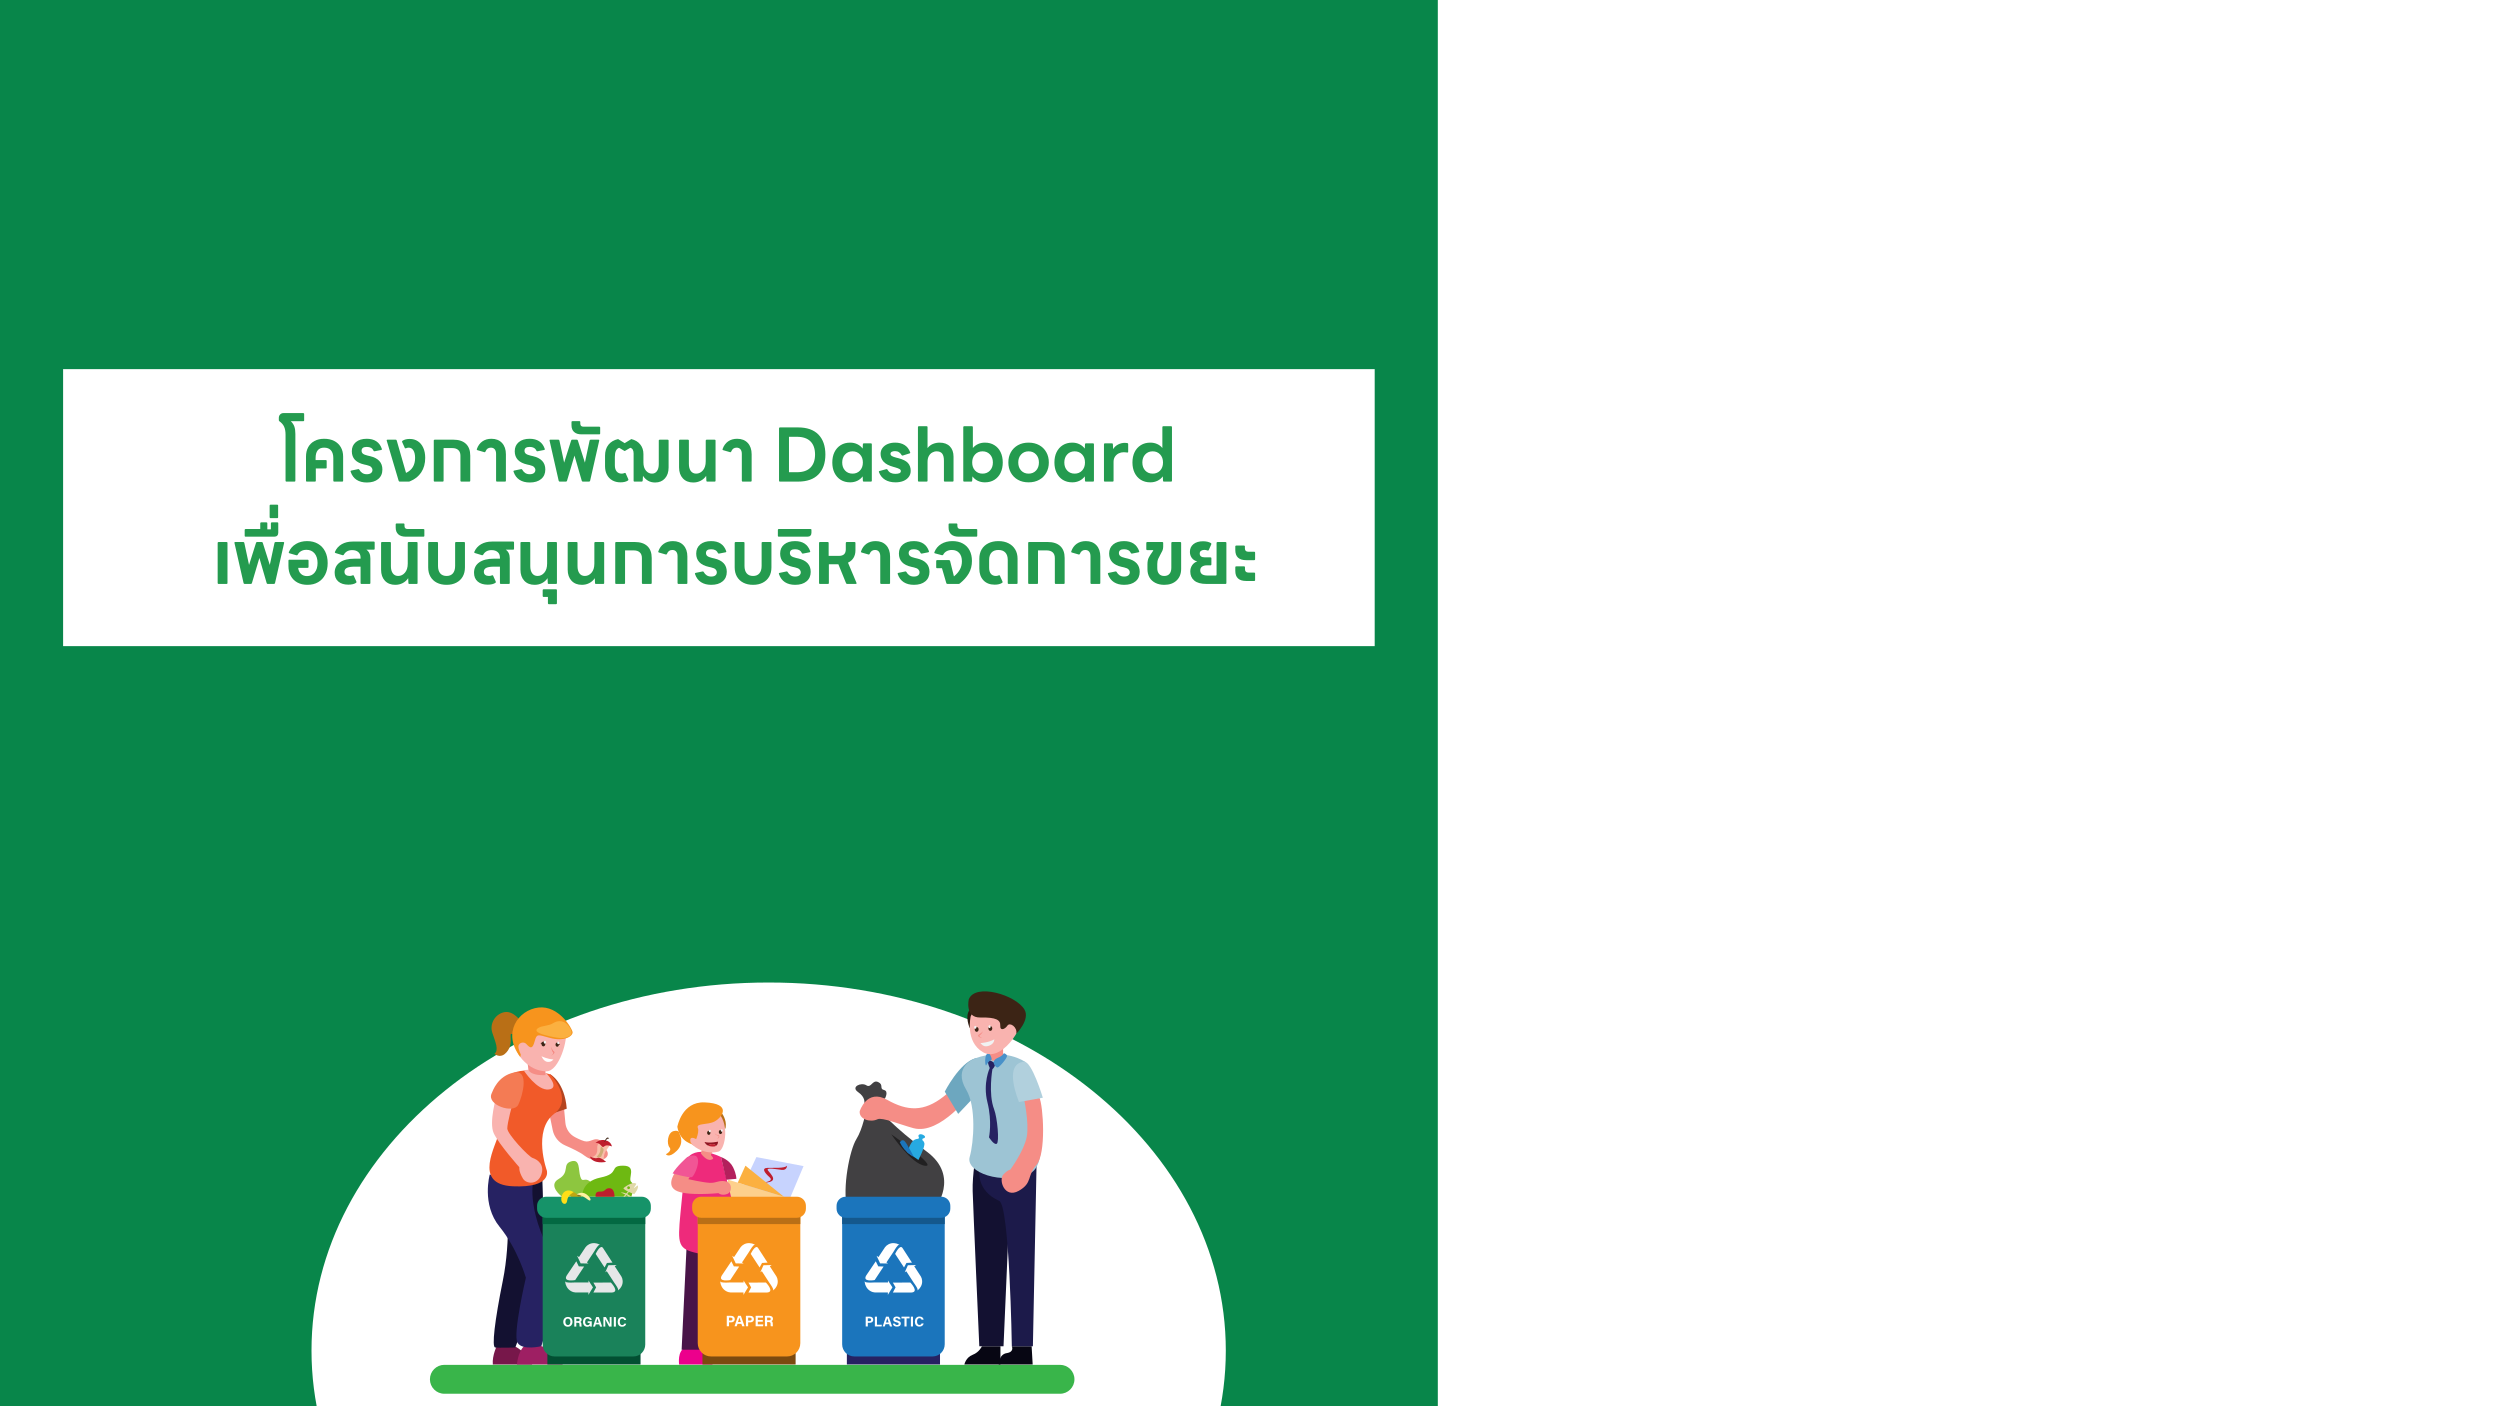 <svg xmlns="http://www.w3.org/2000/svg" xmlns:xlink="http://www.w3.org/1999/xlink" width="1920" zoomAndPan="magnify" viewBox="0 0 1440 810" height="1080" preserveAspectRatio="xMidYMid meet" version="1.0"><defs><g/><clipPath id="4b2620c503"><path d="M 0 0 L 828.184 0 L 828.184 810 L 0 810 Z M 0 0 " clip-rule="nonzero"/></clipPath><clipPath id="8862882abb"><path d="M 179.426 565.926 L 706.199 565.926 L 706.199 810 L 179.426 810 Z M 179.426 565.926 " clip-rule="nonzero"/></clipPath><clipPath id="74449c3bec"><path d="M 442.746 565.926 C 297.316 565.926 179.426 660.855 179.426 777.961 C 179.426 895.062 297.316 989.992 442.746 989.992 C 588.172 989.992 706.066 895.062 706.066 777.961 C 706.066 660.855 588.172 565.926 442.746 565.926 Z M 442.746 565.926 " clip-rule="nonzero"/></clipPath><clipPath id="281e8705aa"><path d="M 247.637 786 L 618.887 786 L 618.887 802.926 L 247.637 802.926 Z M 247.637 786 " clip-rule="nonzero"/></clipPath><clipPath id="97c8039465"><path d="M 36.348 212.605 L 791.836 212.605 L 791.836 372.18 L 36.348 372.18 Z M 36.348 212.605 " clip-rule="nonzero"/></clipPath></defs><rect x="-144" width="1728" fill="#ffffff" y="-81" height="972" fill-opacity="1"/><rect x="-144" width="1728" fill="#ffffff" y="-81" height="972" fill-opacity="1"/><g clip-path="url(#4b2620c503)"><path fill="#08864a" d="M 0 0 L 828.984 0 L 828.984 810 L 0 810 Z M 0 0 " fill-opacity="1" fill-rule="nonzero"/></g><g clip-path="url(#8862882abb)"><g clip-path="url(#74449c3bec)"><path fill="#ffffff" d="M 179.426 565.926 L 706.199 565.926 L 706.199 989.992 L 179.426 989.992 Z M 179.426 565.926 " fill-opacity="1" fill-rule="nonzero"/></g></g><path fill="#ec008c" d="M 391.16 785.957 C 391.16 785.957 390.035 777.812 394.766 776.285 C 399.492 774.758 406.926 775.441 409.195 780.699 C 411.469 785.957 410.195 785.957 410.195 785.957 L 391.16 785.957 " fill-opacity="1" fill-rule="nonzero"/><path fill="#77174a" d="M 286.672 774.398 C 286.418 774.508 283.359 780.688 283.867 785.957 L 306.555 785.957 C 306.555 785.957 301.781 776.934 295.18 775.02 C 288.582 773.105 286.672 774.398 286.672 774.398 " fill-opacity="1" fill-rule="nonzero"/><path fill="#9e1f63" d="M 297.758 785.957 C 297.758 785.957 298.258 778.934 301.703 775.57 C 305.148 772.211 319.043 776.672 321.844 781.316 C 324.648 785.957 324.012 785.957 324.012 785.957 L 297.758 785.957 " fill-opacity="1" fill-rule="nonzero"/><path fill="#2d1b10" d="M 558.586 592.18 C 558.586 592.18 555.484 585.383 558.586 581.551 C 561.684 577.723 564.738 582.191 564.738 582.191 L 558.586 592.18 " fill-opacity="1" fill-rule="nonzero"/><path fill="#070613" d="M 555.477 785.957 C 555.477 785.957 556.27 781.906 560.227 780.375 C 564.188 778.844 565.574 775.441 565.574 775.441 L 576.25 775.441 L 576.25 785.957 L 555.477 785.957 " fill-opacity="1" fill-rule="nonzero"/><path fill="#070613" d="M 575.254 785.957 C 575.254 785.957 575.281 780.113 579.867 779.395 C 584.457 778.676 582.793 775.441 582.793 775.441 L 594.219 775.441 L 594.82 785.957 L 575.254 785.957 " fill-opacity="1" fill-rule="nonzero"/><path fill="#b96f16" d="M 415.648 641.02 C 415.648 641.02 418.699 644.766 418 649.348 C 417.297 653.93 410.621 643.324 415.648 641.02 " fill-opacity="1" fill-rule="nonzero"/><path fill="#8dc63f" d="M 323.715 689.309 C 323.715 689.309 315.129 682.895 321.809 679.074 C 328.488 675.254 323.602 670.582 328.973 668.957 C 334.348 667.336 333.008 673.887 334.293 677.844 C 335.574 681.805 336.668 677.574 340.207 680.848 C 343.754 684.125 339.605 689.309 339.605 689.309 L 323.715 689.309 " fill-opacity="1" fill-rule="nonzero"/><path fill="#6eb912" d="M 335.418 689.312 C 335.418 689.312 334.484 680.574 345.934 678.254 C 357.383 675.934 350.566 671.43 358.883 671.43 C 367.195 671.43 361.336 678.938 363.652 680.848 C 365.969 682.758 363.652 689.312 363.652 689.312 L 335.418 689.312 " fill-opacity="1" fill-rule="nonzero"/><path fill="#131131" d="M 292.031 689.312 C 292.031 689.312 294.41 713.973 289.652 737.543 C 284.895 761.109 283.195 775.93 285.234 776.176 C 287.273 776.422 296.789 776.176 296.789 776.176 C 296.789 776.176 309.152 743.238 311.805 737.543 C 314.457 731.844 312.355 678.094 312.355 678.094 L 292.031 689.312 " fill-opacity="1" fill-rule="nonzero"/><path fill="#262262" d="M 282.094 676.539 C 282.094 676.539 277.25 693.734 287.785 706.664 C 298.32 719.598 302.906 735.992 302.906 735.992 C 302.906 735.992 295.273 768.594 298.07 773.359 C 300.867 778.121 311.805 775.398 311.805 775.398 C 311.805 775.398 325.121 735.152 321.934 730.074 C 302.395 698.938 307.164 680.371 307.164 680.371 L 282.094 676.539 " fill-opacity="1" fill-rule="nonzero"/><path fill="#c7d3fe" d="M 427.145 684.734 L 435.676 666.484 L 462.848 671.68 L 454.418 691.617 L 427.145 684.734 " fill-opacity="1" fill-rule="nonzero"/><path fill="#fdd08c" d="M 416.398 690.258 L 419.457 679.539 L 459.043 691.617 L 416.398 690.258 " fill-opacity="1" fill-rule="nonzero"/><path fill="#491448" d="M 395.672 713.785 L 392.613 777.441 L 406.887 777.441 L 409.113 734.566 L 414.895 777.441 L 425.781 776.082 L 421.039 716.027 L 395.672 713.785 " fill-opacity="1" fill-rule="nonzero"/><path fill="#ee2a7b" d="M 394.969 668.707 C 394.969 668.707 393.633 681.004 391.934 698.941 C 390.234 716.875 390.465 719.422 401.902 721.891 C 413.34 724.359 428.633 722.488 426.934 713.785 C 425.234 705.082 415.277 666.449 415.277 666.449 C 415.277 666.449 400.027 658.406 394.969 668.707 " fill-opacity="1" fill-rule="nonzero"/><path fill="#f58d86" d="M 389.66 674.258 C 389.66 674.258 383.219 682.02 389.082 685.594 C 394.945 689.164 413.805 687.25 413.805 687.25 C 413.805 687.25 415.59 688.914 418.777 687.762 C 421.961 686.613 421.898 681.125 417.852 680.422 C 413.805 679.723 412.656 681.512 408.836 681.316 C 405.012 681.125 396.473 679.211 396.473 679.211 L 399.66 674.258 L 389.66 674.258 " fill-opacity="1" fill-rule="nonzero"/><path fill="#f15595" d="M 395.859 666.449 C 395.859 666.449 389.719 671.809 387.422 675.895 C 387.422 675.895 396.727 678.594 398.512 678.008 C 400.297 677.426 406.906 661.664 395.859 666.449 " fill-opacity="1" fill-rule="nonzero"/><path fill="#414042" d="M 497.84 635.246 C 497.84 635.246 498.66 632.098 494.242 629.035 C 489.824 625.973 496.113 623.254 499 625.125 C 501.887 626.996 502.395 621.719 505.797 623.254 C 509.195 624.781 506.305 627.168 509.195 627.844 C 512.082 628.523 509.699 632.816 509.699 632.816 L 497.84 635.246 " fill-opacity="1" fill-rule="nonzero"/><path fill="#414042" d="M 498.871 639.574 C 498.871 639.574 497.09 650.035 493.266 656.16 C 489.445 662.285 485.113 683.973 487.918 695.965 L 538.621 695.965 C 538.621 695.965 553.145 677.594 533.781 663.305 C 514.414 649.016 506.77 639.574 506.77 639.574 L 498.871 639.574 " fill-opacity="1" fill-rule="nonzero"/><path fill="#212021" d="M 513.336 653.309 C 513.336 653.309 524.93 670.602 532.832 671.496 C 540.738 672.387 513.336 653.309 513.336 653.309 " fill-opacity="1" fill-rule="nonzero"/><path fill="#27aae1" d="M 522.605 663.727 C 522.605 663.727 524.277 657.797 526.699 656.523 C 529.121 655.246 531.926 656.266 532.434 658.438 C 532.945 660.605 528.992 668.137 528.992 668.137 L 522.605 663.727 " fill-opacity="1" fill-rule="nonzero"/><path fill="#1b75bc" d="M 518.285 657.961 C 518.285 657.961 519.387 656.168 520.746 657.02 C 522.105 657.875 526.363 666.32 526.363 666.32 C 526.363 666.32 521.34 664.34 518.285 657.961 " fill-opacity="1" fill-rule="nonzero"/><path fill="#f58d86" d="M 404.648 660.68 L 403.699 664.34 C 403.699 664.34 406.773 668.852 409.66 668 C 412.551 667.148 408.891 665.938 409.66 664.766 C 410.434 663.598 410.793 662.387 410.793 662.387 L 404.648 660.68 " fill-opacity="1" fill-rule="nonzero"/><path fill="#131131" d="M 562.324 663.531 C 562.324 663.531 559.98 676.82 560.254 686.043 C 560.52 695.266 564.078 775.441 564.078 775.441 L 578.027 775.441 L 581.559 694.449 L 587.145 668.145 L 562.324 663.531 " fill-opacity="1" fill-rule="nonzero"/><path fill="#1c1a4a" d="M 564.242 674.223 C 564.242 674.223 562.094 685.633 575.574 691.738 C 581.559 694.449 582.816 775.441 582.816 775.441 L 594.945 775.441 L 597.039 671.574 L 564.242 674.223 " fill-opacity="1" fill-rule="nonzero"/><path fill="#f58d86" d="M 495.176 640.117 C 495.176 640.117 499.254 626.844 510.98 633.48 C 522.711 640.117 532.168 640.484 543.5 631.621 C 554.836 622.758 555.438 615.848 555.438 615.848 L 559.77 629.367 C 559.77 629.367 541.633 654.008 526.141 649.824 C 518.406 647.738 508.094 643.406 505.434 644.695 C 501.23 646.738 494.754 644.68 495.176 640.117 " fill-opacity="1" fill-rule="nonzero"/><path fill="#6da7bf" d="M 544.188 628.777 L 551.914 641.605 L 562.324 630.586 C 562.324 630.586 571.188 606.91 561.762 609.59 C 552.617 612.188 544.188 628.777 544.188 628.777 " fill-opacity="1" fill-rule="nonzero"/><path fill="#9dc4d4" d="M 561.762 609.59 C 561.762 609.59 548.387 614.191 556.605 627.809 C 562.324 637.277 560.992 657.789 558.527 666.469 C 556.062 675.148 576.988 682.805 593.055 675.934 C 609.117 669.059 590.469 611.613 590.469 611.613 C 590.469 611.613 578.762 603.371 561.762 609.59 " fill-opacity="1" fill-rule="nonzero"/><path fill="#262262" d="M 541.445 785.957 L 487.793 785.957 L 487.793 779.395 L 541.445 779.395 L 541.445 785.957 " fill-opacity="1" fill-rule="nonzero"/><path fill="#7c4a0f" d="M 458.27 785.957 L 404.617 785.957 L 404.617 779.395 L 458.27 779.395 L 458.27 785.957 " fill-opacity="1" fill-rule="nonzero"/><path fill="#024f32" d="M 368.949 785.957 L 315.297 785.957 L 315.297 779.395 L 368.949 779.395 L 368.949 785.957 " fill-opacity="1" fill-rule="nonzero"/><path fill="#bfa711" d="M 327.371 687.324 C 327.371 687.324 329.324 689.875 329.918 690.473 C 330.512 691.066 334.762 690.473 334.762 690.473 C 334.762 690.473 332.66 687.508 330.453 686.645 C 328.246 685.781 327.371 687.324 327.371 687.324 " fill-opacity="1" fill-rule="nonzero"/><path fill="#1a825a" d="M 364.836 781.316 L 319.414 781.316 C 315.641 781.316 312.586 778.254 312.586 774.477 L 312.586 691.773 L 371.664 691.773 L 371.664 774.477 C 371.664 778.254 368.605 781.316 364.836 781.316 " fill-opacity="1" fill-rule="nonzero"/><path fill="#f7941d" d="M 453.34 781.316 L 409.543 781.316 C 405.324 781.316 401.902 777.891 401.902 773.664 L 401.902 691.773 L 460.98 691.773 L 460.98 773.664 C 460.98 777.891 457.562 781.316 453.34 781.316 " fill-opacity="1" fill-rule="nonzero"/><path fill="#1b75bc" d="M 537.152 781.316 L 492.09 781.316 C 488.219 781.316 485.082 778.176 485.082 774.301 L 485.082 691.773 L 544.16 691.773 L 544.16 774.301 C 544.16 778.176 541.023 781.316 537.152 781.316 " fill-opacity="1" fill-rule="nonzero"/><path fill="#14588d" d="M 544.164 705.082 L 485.078 705.082 L 485.078 692.797 L 544.164 692.797 L 544.164 705.082 " fill-opacity="1" fill-rule="nonzero"/><path fill="#1b75bc" d="M 542.16 701.441 L 487.078 701.441 C 484.191 701.441 481.855 699.098 481.855 696.207 L 481.855 694.543 C 481.855 691.652 484.191 689.312 487.078 689.312 L 542.16 689.312 C 545.047 689.312 547.387 691.652 547.387 694.543 L 547.387 696.207 C 547.387 699.098 545.047 701.441 542.16 701.441 " fill-opacity="1" fill-rule="nonzero"/><path fill="#b96f16" d="M 460.984 705.082 L 401.898 705.082 L 401.898 692.797 L 460.984 692.797 L 460.984 705.082 " fill-opacity="1" fill-rule="nonzero"/><path fill="#f7941d" d="M 458.984 701.441 L 403.898 701.441 C 401.016 701.441 398.676 699.098 398.676 696.207 L 398.676 694.543 C 398.676 691.652 401.016 689.312 403.898 689.312 L 458.984 689.312 C 461.871 689.312 464.207 691.652 464.207 694.543 L 464.207 696.207 C 464.207 699.098 461.871 701.441 458.984 701.441 " fill-opacity="1" fill-rule="nonzero"/><path fill="#036942" d="M 371.668 705.082 L 312.582 705.082 L 312.582 692.793 L 371.668 692.793 L 371.668 705.082 " fill-opacity="1" fill-rule="nonzero"/><path fill="#169369" d="M 369.668 701.441 L 314.582 701.441 C 311.699 701.441 309.355 699.098 309.355 696.207 L 309.355 694.543 C 309.355 691.652 311.699 689.309 314.582 689.309 L 369.668 689.309 C 372.551 689.309 374.891 691.652 374.891 694.543 L 374.891 696.207 C 374.891 699.098 372.551 701.441 369.668 701.441 " fill-opacity="1" fill-rule="nonzero"/><path fill="#ffffff" d="M 503.496 738.707 C 503.496 738.707 500.078 738.926 498.805 738.59 C 498.109 738.406 498.082 737.922 498.082 737.922 C 498.082 737.922 497.895 739.387 498.992 741.301 C 500.234 743.469 502.469 744.414 504.031 744.473 C 505.293 744.52 508.918 744.461 511.434 744.457 L 511.391 745.867 L 514.047 741.52 L 511.453 737.543 L 511.496 738.691 L 503.496 738.707 " fill-opacity="1" fill-rule="nonzero"/><path fill="#ffffff" d="M 524.359 738.742 C 524.359 738.742 529.742 744.281 524.855 744.504 L 514.281 744.504 L 515.852 741.52 L 514.281 738.777 L 524.359 738.742 " fill-opacity="1" fill-rule="nonzero"/><path fill="#ffffff" d="M 526.176 738.652 C 526.176 738.652 528.086 741.234 528.473 742.41 C 528.68 743.051 528.312 743.32 528.312 743.32 C 528.312 743.32 529.559 742.723 530.508 740.883 C 531.582 738.801 531.188 736.555 530.438 735.289 C 529.836 734.27 527.863 731.332 526.582 729.348 L 527.711 728.664 L 522.938 728.781 L 521.125 732.855 L 522.008 732.234 L 526.176 738.652 " fill-opacity="1" fill-rule="nonzero"/><path fill="#ffffff" d="M 515.602 722.254 C 515.602 722.254 518.328 716.367 519.887 718.93 L 525.281 727.27 L 522.098 727.465 L 520.719 730.074 L 515.602 722.254 " fill-opacity="1" fill-rule="nonzero"/><path fill="#ffffff" d="M 514.656 721.02 C 514.656 721.02 516.289 718.164 517.23 717.324 C 517.742 716.863 518.145 717.102 518.145 717.102 C 518.145 717.102 517.074 716.176 514.965 716.039 C 512.578 715.887 510.641 717.176 509.766 718.395 C 509.062 719.383 507.324 722.066 505.996 724.082 L 504.895 723.301 L 506.961 727.727 L 511.512 727.754 L 510.566 727.184 L 514.656 721.02 " fill-opacity="1" fill-rule="nonzero"/><path fill="#ffffff" d="M 503.809 737.312 C 503.809 737.312 496.543 738.691 498.945 734.664 L 504.445 726.504 L 505.871 729.422 L 508.961 729.52 L 503.809 737.312 " fill-opacity="1" fill-rule="nonzero"/><path fill="#ffffff" d="M 420.316 738.707 C 420.316 738.707 416.898 738.926 415.625 738.59 C 414.93 738.406 414.906 737.922 414.906 737.922 C 414.906 737.922 414.715 739.387 415.812 741.301 C 417.055 743.469 419.289 744.414 420.852 744.473 C 422.113 744.52 425.738 744.461 428.254 744.457 L 428.211 745.867 L 430.867 741.52 L 428.273 737.543 L 428.32 738.691 L 420.316 738.707 " fill-opacity="1" fill-rule="nonzero"/><path fill="#ffffff" d="M 441.18 738.742 C 441.18 738.742 446.562 744.281 441.676 744.504 L 431.102 744.504 L 432.672 741.52 L 431.102 738.777 L 441.18 738.742 " fill-opacity="1" fill-rule="nonzero"/><path fill="#ffffff" d="M 442.996 738.648 C 442.996 738.648 444.91 741.234 445.293 742.41 C 445.504 743.051 445.133 743.32 445.133 743.32 C 445.133 743.32 446.383 742.723 447.328 740.883 C 448.406 738.801 448.012 736.555 447.262 735.289 C 446.656 734.27 444.684 731.328 443.402 729.348 L 444.535 728.664 L 439.758 728.781 L 437.949 732.855 L 438.832 732.23 L 442.996 738.648 " fill-opacity="1" fill-rule="nonzero"/><path fill="#ffffff" d="M 432.422 722.254 C 432.422 722.254 435.148 716.367 436.707 718.93 L 442.102 727.27 L 438.918 727.465 L 437.543 730.074 L 432.422 722.254 " fill-opacity="1" fill-rule="nonzero"/><path fill="#ffffff" d="M 431.477 721.02 C 431.477 721.02 433.109 718.164 434.051 717.324 C 434.562 716.867 434.965 717.102 434.965 717.102 C 434.965 717.102 433.898 716.176 431.789 716.043 C 429.398 715.887 427.461 717.176 426.59 718.398 C 425.883 719.383 424.145 722.066 422.816 724.082 L 421.715 723.301 L 423.781 727.727 L 428.332 727.754 L 427.387 727.184 L 431.477 721.02 " fill-opacity="1" fill-rule="nonzero"/><path fill="#ffffff" d="M 420.633 737.312 C 420.633 737.312 413.363 738.691 415.77 734.66 L 421.266 726.504 L 422.691 729.422 L 425.781 729.52 L 420.633 737.312 " fill-opacity="1" fill-rule="nonzero"/><path fill="#e6e7e8" d="M 330.996 738.707 C 330.996 738.707 327.582 738.926 326.305 738.59 C 325.613 738.406 325.59 737.922 325.59 737.922 C 325.59 737.922 325.398 739.383 326.496 741.301 C 327.734 743.469 329.973 744.414 331.535 744.473 C 332.797 744.52 336.422 744.461 338.938 744.457 L 338.895 745.867 L 341.551 741.52 L 338.953 737.543 L 339 738.691 L 330.996 738.707 " fill-opacity="1" fill-rule="nonzero"/><path fill="#e6e7e8" d="M 351.863 738.742 C 351.863 738.742 357.242 744.281 352.359 744.504 L 341.781 744.504 L 343.355 741.52 L 341.781 738.777 L 351.863 738.742 " fill-opacity="1" fill-rule="nonzero"/><path fill="#e6e7e8" d="M 353.676 738.652 C 353.676 738.652 355.59 741.234 355.977 742.414 C 356.184 743.051 355.812 743.32 355.812 743.32 C 355.812 743.32 357.062 742.723 358.012 740.883 C 359.086 738.801 358.691 736.555 357.941 735.289 C 357.336 734.27 355.367 731.332 354.082 729.348 L 355.215 728.664 L 350.438 728.781 L 348.629 732.855 L 349.512 732.234 L 353.676 738.652 " fill-opacity="1" fill-rule="nonzero"/><path fill="#e6e7e8" d="M 343.105 722.258 C 343.105 722.258 345.832 716.367 347.391 718.93 L 352.785 727.27 L 349.598 727.465 L 348.223 730.074 L 343.105 722.258 " fill-opacity="1" fill-rule="nonzero"/><path fill="#e6e7e8" d="M 342.16 721.02 C 342.16 721.02 343.789 718.164 344.73 717.324 C 345.246 716.867 345.648 717.102 345.648 717.102 C 345.648 717.102 344.578 716.176 342.469 716.043 C 340.082 715.887 338.145 717.176 337.27 718.395 C 336.566 719.383 334.828 722.066 333.5 724.082 L 332.398 723.301 L 334.465 727.727 L 339.012 727.754 L 338.07 727.184 L 342.16 721.02 " fill-opacity="1" fill-rule="nonzero"/><path fill="#e6e7e8" d="M 331.312 737.312 C 331.312 737.312 324.047 738.691 326.449 734.66 L 331.949 726.504 L 333.375 729.422 L 336.465 729.52 L 331.312 737.312 " fill-opacity="1" fill-rule="nonzero"/><g clip-path="url(#281e8705aa)"><path fill="#39b54a" d="M 610.562 802.805 L 255.953 802.805 C 251.359 802.805 247.637 799.078 247.637 794.477 C 247.637 789.875 251.359 786.145 255.953 786.145 L 610.562 786.145 C 615.156 786.145 618.883 789.875 618.883 794.477 C 618.883 799.078 615.156 802.805 610.562 802.805 " fill-opacity="1" fill-rule="nonzero"/></g><path fill="#ffffff" d="M 499.867 760.969 L 500.801 760.969 C 501.367 760.969 501.766 760.75 501.766 760.172 C 501.766 759.59 501.344 759.371 500.824 759.371 L 499.867 759.371 Z M 498.645 758.395 L 500.98 758.395 C 502.184 758.395 503 759.074 503 760.148 C 503 761.379 502.07 761.941 500.957 761.941 L 499.867 761.941 L 499.867 764.055 L 498.645 764.055 L 498.645 758.395 " fill-opacity="1" fill-rule="nonzero"/><path fill="#ffffff" d="M 503.918 758.395 L 505.141 758.395 L 505.141 763.051 L 507.953 763.051 L 507.816 764.055 L 503.918 764.055 L 503.918 758.395 " fill-opacity="1" fill-rule="nonzero"/><path fill="#ffffff" d="M 511.863 761.746 C 511.461 760.551 511.207 759.789 511.07 759.281 L 511.062 759.281 C 510.922 759.836 510.641 760.727 510.32 761.746 Z M 510.062 762.75 L 509.621 764.055 L 508.422 764.055 L 510.34 758.395 L 511.875 758.395 L 513.875 764.055 L 512.59 764.055 L 512.125 762.75 L 510.062 762.75 " fill-opacity="1" fill-rule="nonzero"/><path fill="#ffffff" d="M 515.516 762.398 C 515.645 762.965 516.051 763.215 516.703 763.215 C 517.355 763.215 517.637 762.957 517.637 762.543 C 517.637 762.082 517.363 761.883 516.398 761.656 C 514.859 761.293 514.477 760.734 514.477 759.973 C 514.477 758.984 515.215 758.316 516.555 758.316 C 518.055 758.316 518.652 759.121 518.734 759.949 L 517.5 759.949 C 517.441 759.602 517.25 759.223 516.52 759.223 C 516.023 759.223 515.727 759.43 515.727 759.832 C 515.727 760.223 515.969 760.383 516.879 760.594 C 518.523 760.984 518.883 761.598 518.883 762.395 C 518.883 763.426 518.102 764.137 516.609 764.137 C 515.172 764.137 514.418 763.43 514.285 762.398 L 515.516 762.398 " fill-opacity="1" fill-rule="nonzero"/><path fill="#ffffff" d="M 520.969 759.398 L 519.254 759.398 L 519.254 758.395 L 523.902 758.395 L 523.902 759.398 L 522.191 759.398 L 522.191 764.055 L 520.969 764.055 L 520.969 759.398 " fill-opacity="1" fill-rule="nonzero"/><path fill="#ffffff" d="M 525.883 758.395 L 525.883 764.055 L 524.66 764.055 L 524.66 758.395 L 525.883 758.395 " fill-opacity="1" fill-rule="nonzero"/><path fill="#ffffff" d="M 532.027 762.312 C 531.801 763.367 531.004 764.137 529.59 764.137 C 527.797 764.137 526.953 762.867 526.953 761.258 C 526.953 759.703 527.824 758.312 529.648 758.312 C 531.152 758.312 531.883 759.199 532.02 760.145 L 530.797 760.145 C 530.68 759.707 530.379 759.273 529.609 759.273 C 528.602 759.273 528.211 760.18 528.211 761.211 C 528.211 762.168 528.551 763.176 529.645 763.176 C 530.438 763.176 530.691 762.641 530.797 762.312 L 532.027 762.312 " fill-opacity="1" fill-rule="nonzero"/><path fill="#ffffff" d="M 419.918 760.645 L 420.906 760.645 C 421.504 760.645 421.93 760.414 421.93 759.801 C 421.93 759.18 421.484 758.949 420.934 758.949 L 419.918 758.949 Z M 418.617 757.914 L 421.098 757.914 C 422.375 757.914 423.238 758.633 423.238 759.777 C 423.238 761.082 422.254 761.68 421.07 761.68 L 419.918 761.68 L 419.918 763.922 L 418.617 763.922 L 418.617 757.914 " fill-opacity="1" fill-rule="nonzero"/><path fill="#ffffff" d="M 426.738 761.469 C 426.312 760.203 426.043 759.391 425.898 758.852 L 425.891 758.852 C 425.742 759.445 425.441 760.387 425.102 761.469 Z M 424.828 762.535 L 424.359 763.922 L 423.086 763.922 L 425.121 757.914 L 426.75 757.914 L 428.875 763.922 L 427.512 763.922 L 427.02 762.535 L 424.828 762.535 " fill-opacity="1" fill-rule="nonzero"/><path fill="#ffffff" d="M 430.941 760.645 L 431.934 760.645 C 432.535 760.645 432.957 760.414 432.957 759.801 C 432.957 759.18 432.508 758.949 431.957 758.949 L 430.941 758.949 Z M 429.645 757.914 L 432.125 757.914 C 433.402 757.914 434.266 758.633 434.266 759.777 C 434.266 761.082 433.281 761.68 432.094 761.68 L 430.941 761.68 L 430.941 763.922 L 429.645 763.922 L 429.645 757.914 " fill-opacity="1" fill-rule="nonzero"/><path fill="#ffffff" d="M 439.371 761.332 L 436.504 761.332 L 436.504 762.859 L 439.668 762.859 L 439.516 763.922 L 435.246 763.922 L 435.246 757.914 L 439.5 757.914 L 439.5 758.98 L 436.504 758.98 L 436.504 760.266 L 439.371 760.266 L 439.371 761.332 " fill-opacity="1" fill-rule="nonzero"/><path fill="#ffffff" d="M 441.867 760.484 L 442.953 760.484 C 443.664 760.484 443.938 760.215 443.938 759.711 C 443.938 759.223 443.617 758.949 442.984 758.949 L 441.867 758.949 Z M 441.867 761.52 L 441.867 763.922 L 440.598 763.922 L 440.598 757.914 L 443.234 757.914 C 444.543 757.914 445.246 758.637 445.246 759.562 C 445.246 760.371 444.809 760.805 444.375 760.984 C 444.672 761.094 445.121 761.406 445.121 762.48 L 445.121 762.777 C 445.121 763.18 445.125 763.641 445.207 763.922 L 443.977 763.922 C 443.871 763.66 443.852 763.211 443.852 762.574 L 443.852 762.484 C 443.852 761.828 443.684 761.52 442.719 761.52 L 441.867 761.52 " fill-opacity="1" fill-rule="nonzero"/><path fill="#ffffff" d="M 325.668 761.355 C 325.668 762.426 326.137 763.238 327.105 763.238 C 328.16 763.238 328.535 762.352 328.535 761.375 C 328.535 760.34 328.109 759.523 327.09 759.523 C 326.098 759.523 325.668 760.289 325.668 761.355 Z M 329.758 761.363 C 329.758 762.887 328.84 764.199 327.062 764.199 C 325.344 764.199 324.445 762.949 324.445 761.379 C 324.445 759.785 325.438 758.559 327.141 758.559 C 328.742 758.559 329.758 759.684 329.758 761.363 " fill-opacity="1" fill-rule="nonzero"/><path fill="#ffffff" d="M 331.949 760.984 L 332.941 760.984 C 333.59 760.984 333.84 760.734 333.84 760.277 C 333.84 759.832 333.547 759.582 332.969 759.582 L 331.949 759.582 Z M 331.949 761.926 L 331.949 764.121 L 330.793 764.121 L 330.793 758.637 L 333.199 758.637 C 334.391 758.637 335.035 759.297 335.035 760.145 C 335.035 760.879 334.633 761.277 334.238 761.441 C 334.512 761.539 334.918 761.824 334.918 762.805 L 334.918 763.074 C 334.918 763.445 334.922 763.863 334.996 764.121 L 333.875 764.121 C 333.781 763.883 333.762 763.473 333.762 762.891 L 333.762 762.809 C 333.762 762.211 333.609 761.926 332.727 761.926 L 331.949 761.926 " fill-opacity="1" fill-rule="nonzero"/><path fill="#ffffff" d="M 340.848 764.121 L 339.98 764.121 C 339.934 763.953 339.906 763.766 339.891 763.582 C 339.586 763.992 339.051 764.215 338.289 764.215 C 336.703 764.215 335.812 763.012 335.812 761.449 C 335.812 759.801 336.77 758.559 338.496 758.559 C 339.906 758.559 340.734 759.355 340.867 760.289 L 339.684 760.289 C 339.574 759.922 339.281 759.488 338.48 759.488 C 337.355 759.488 337.035 760.43 337.035 761.398 C 337.035 762.34 337.402 763.27 338.488 763.27 C 339.5 763.27 339.688 762.566 339.688 762.074 L 339.688 762.027 L 338.488 762.027 L 338.488 761.055 L 340.848 761.055 L 340.848 764.121 " fill-opacity="1" fill-rule="nonzero"/><path fill="#ffffff" d="M 344.906 761.883 C 344.52 760.727 344.27 759.988 344.141 759.492 L 344.129 759.492 C 343.996 760.035 343.723 760.895 343.41 761.883 Z M 343.16 762.855 L 342.734 764.121 L 341.57 764.121 L 343.43 758.637 L 344.918 758.637 L 346.855 764.121 L 345.613 764.121 L 345.164 762.855 L 343.16 762.855 " fill-opacity="1" fill-rule="nonzero"/><path fill="#ffffff" d="M 347.559 764.121 L 347.559 758.637 L 349.027 758.637 C 349.711 759.867 350.977 762.09 351.227 762.688 L 351.242 762.688 C 351.18 762.113 351.18 761.164 351.18 760.262 L 351.18 758.637 L 352.254 758.637 L 352.254 764.121 L 350.863 764.121 C 350.273 763.051 348.871 760.5 348.602 759.867 L 348.586 759.867 C 348.629 760.344 348.641 761.473 348.641 762.453 L 348.641 764.121 L 347.559 764.121 " fill-opacity="1" fill-rule="nonzero"/><path fill="#ffffff" d="M 354.75 758.637 L 354.75 764.121 L 353.566 764.121 L 353.566 758.637 L 354.75 758.637 " fill-opacity="1" fill-rule="nonzero"/><path fill="#ffffff" d="M 360.703 762.43 C 360.484 763.453 359.715 764.199 358.344 764.199 C 356.605 764.199 355.785 762.969 355.785 761.41 C 355.785 759.906 356.633 758.559 358.398 758.559 C 359.855 758.559 360.562 759.414 360.699 760.332 L 359.516 760.332 C 359.398 759.91 359.105 759.488 358.363 759.488 C 357.387 759.488 357.008 760.367 357.008 761.367 C 357.008 762.293 357.336 763.27 358.395 763.27 C 359.168 763.27 359.41 762.75 359.512 762.43 L 360.703 762.43 " fill-opacity="1" fill-rule="nonzero"/><path fill="#f58d86" d="M 589.613 631.836 C 589.613 631.836 592.941 646.68 591.402 654.824 C 589.859 662.973 581.871 673.801 581.871 673.801 C 581.871 673.801 581.023 673.387 578 676.445 C 574.977 679.508 578.562 690.52 586.762 685.938 C 594.957 681.352 591.375 677.223 597.004 670.961 C 602.629 664.699 601.035 637.203 598.578 631.816 L 589.613 631.836 " fill-opacity="1" fill-rule="nonzero"/><path fill="#b1d0dd" d="M 586.914 634.758 C 586.871 634.219 577.48 612.844 589.816 611.539 C 594.301 611.062 600.672 632.285 600.672 632.285 L 586.914 634.758 " fill-opacity="1" fill-rule="nonzero"/><path fill="#27aae1" d="M 528.703 656.699 L 529.34 655.172 C 529.34 655.172 528.449 654.023 529.594 653.445 C 530.742 652.875 533.227 654.215 532.781 655.074 C 532.332 655.938 531.441 655.543 531.441 655.961 C 531.441 656.383 530.766 657.02 530.766 657.02 L 528.703 656.699 " fill-opacity="1" fill-rule="nonzero"/><path fill="#be1e2d" d="M 438.551 681.215 C 438.078 681.203 446.453 680.941 443.266 678.094 C 440.082 675.242 438.645 672.816 442.102 672.691 C 445.562 672.562 452.062 673.105 453.336 671.43 C 453.336 671.43 453.336 674.148 450.406 673.867 C 447.473 673.582 440.812 672.141 442.402 674.258 C 443.996 676.375 449.816 681.438 438.551 681.215 " fill-opacity="1" fill-rule="nonzero"/><path fill="#fbb040" d="M 429.375 671.43 L 424.945 681.215 L 451.48 689.309 L 429.375 671.43 " fill-opacity="1" fill-rule="nonzero"/><path fill="#b3205c" d="M 415.277 666.449 C 415.277 666.449 420.199 668.098 422.238 672.309 C 424.277 676.52 424.152 679.008 424.152 679.008 L 418.32 679.539 L 415.277 666.449 " fill-opacity="1" fill-rule="nonzero"/><path fill="#be1e2d" d="M 343.102 689.312 C 343.102 689.312 342.332 686.09 345.645 686.348 C 348.961 686.602 348.324 684.176 351.258 684.43 C 354.188 684.688 353.934 689.312 353.934 689.312 L 343.102 689.312 " fill-opacity="1" fill-rule="nonzero"/><path fill="#f58d86" d="M 325.66 646.75 C 325.988 650.273 328.082 653.383 331.215 655.012 C 333.664 656.285 336.367 657.5 337.77 657.5 C 340.711 657.5 342.414 655.332 345.199 656.57 C 347.984 657.809 345.352 660.133 347.676 661.219 C 349.996 662.305 351.234 665.246 348.758 667.105 C 346.281 668.965 340.855 668.965 336.527 665.559 C 334.172 663.699 329.387 661.434 325.516 659.75 C 321.832 658.152 319.156 654.855 318.352 650.918 L 314.68 632.949 L 324.496 634.285 L 325.66 646.75 " fill-opacity="1" fill-rule="nonzero"/><path fill="#f9bda9" d="M 340.625 666.484 C 340.625 666.484 344.312 666.105 344.02 661.75 C 343.73 657.395 346.375 657.496 350.039 658.688 C 353.703 659.875 346.602 662.051 347.945 668.707 C 347.945 668.707 343.434 669.078 340.625 666.484 " fill-opacity="1" fill-rule="nonzero"/><path fill="#867619" d="M 333.805 689.285 L 334.762 689.285 C 334.762 689.285 334.336 688.348 335.609 688.262 C 336.883 688.18 333.203 687.496 332.086 687.992 C 332.086 687.992 332.621 689.035 333.805 689.285 " fill-opacity="1" fill-rule="nonzero"/><path fill="#be1e2d" d="M 343.023 658.32 C 343.023 658.32 345.309 655.961 348.75 656.789 C 352.191 657.617 352.445 660.363 352.445 660.363 C 352.445 660.363 349.449 658.957 347.984 660.363 C 346.52 661.766 346.344 658.062 343.023 658.32 " fill-opacity="1" fill-rule="nonzero"/><path fill="#be1e2d" d="M 339.766 666.168 C 339.766 666.168 342.887 667.637 344.227 666.934 C 345.562 666.23 349.133 669.23 349.133 669.23 C 349.133 669.23 341.613 670.891 339.766 666.168 " fill-opacity="1" fill-rule="nonzero"/><path fill="#3c2415" d="M 348.098 657.582 C 348.098 657.582 349.176 655.086 350.023 655.227 C 350.875 655.367 350.844 655.82 350.844 655.82 C 350.844 655.82 349.797 655.34 348.41 657.582 C 348.41 657.582 348.242 657.805 348.098 657.582 " fill-opacity="1" fill-rule="nonzero"/><path fill="#cfab76" d="M 343.766 666.168 C 343.766 666.168 345.793 664.473 345.863 662.09 C 345.934 659.707 346.738 660.727 347.504 661.664 C 348.27 662.598 346.273 665.781 346.355 666.168 C 346.441 666.555 343.512 666.887 343.766 666.168 " fill-opacity="1" fill-rule="nonzero"/><path fill="#ffde17" d="M 330.453 686.645 C 330.453 686.645 327.031 688.262 326.691 691.492 C 326.352 694.727 322.969 693.719 323.301 690.141 C 323.633 686.559 326.57 684.348 330.453 686.645 " fill-opacity="1" fill-rule="nonzero"/><path fill="#fff2a2" d="M 332.086 687.992 C 332.086 687.992 335.102 685.863 337.863 687.992 C 340.625 690.121 340.453 691.48 339.645 691.523 C 338.84 691.566 336.418 688.5 332.086 687.992 " fill-opacity="1" fill-rule="nonzero"/><path fill="#e0d8a7" d="M 357.57 686.859 C 357.57 686.859 359.879 686.375 363.652 689.309 L 362.074 689.285 C 362.074 689.285 361.773 688.625 357.57 686.859 " fill-opacity="1" fill-rule="nonzero"/><path fill="#e0d8a7" d="M 359.059 689.312 L 362.199 685.707 L 362.582 686.164 L 359.992 689.312 L 359.059 689.312 " fill-opacity="1" fill-rule="nonzero"/><path fill="#e0d8a7" d="M 362.074 684.93 C 361.629 684.93 361.266 684.566 361.266 684.121 C 361.266 683.676 361.629 683.312 362.074 683.312 C 362.52 683.312 362.879 683.676 362.879 684.121 C 362.879 684.566 362.52 684.93 362.074 684.93 Z M 367.277 682.797 C 367.234 682.734 365.082 684.52 365.031 684.461 C 364.922 684.34 366.688 681.949 366.531 681.844 C 364.07 680.156 359.059 684.41 359.059 684.41 C 359.734 685.895 365.344 687.812 365.344 687.812 C 365.344 687.812 368.328 684.281 367.277 682.797 " fill-opacity="1" fill-rule="nonzero"/><path fill="#b5441f" d="M 317.09 618.875 C 317.09 618.875 325.234 623.262 326.449 638.617 L 319.16 641.078 C 319.16 641.078 305.828 622.375 317.09 618.875 " fill-opacity="1" fill-rule="nonzero"/><path fill="#f15a29" d="M 317.098 618.863 C 317.098 618.863 330.457 632.992 319.27 641.492 C 306.594 651.125 314.98 674.25 314.98 674.25 C 314.98 674.25 318.113 684.309 295.43 683.301 C 271.559 682.246 286.367 659.137 287.316 652.496 C 288.59 643.566 277.426 607.293 317.098 618.863 " fill-opacity="1" fill-rule="nonzero"/><path fill="#f9b3af" d="M 285.934 631.551 C 285.934 631.551 281.496 646.465 284.387 652.73 C 287.277 658.996 299.152 672.336 299.152 672.336 C 299.152 672.336 298.605 674.492 301.223 678.879 C 303.039 681.934 309.473 682.703 311.723 676.762 C 313.977 670.82 309.449 667.82 306.812 667 C 304.488 666.277 292.195 653.23 292.195 650 C 292.195 646.773 295.195 635.738 295.195 635.738 L 285.934 631.551 " fill-opacity="1" fill-rule="nonzero"/><path fill="#f47b54" d="M 283.117 629.965 C 283.91 628.105 286.742 619.789 295.902 617.789 C 305.059 615.793 301.098 631.07 298.5 636.371 C 295.898 641.672 280.293 636.605 283.117 629.965 " fill-opacity="1" fill-rule="nonzero"/><path fill="#f9b3af" d="M 301.625 616.504 C 301.625 616.504 309.445 628.477 316.16 627.539 C 322.875 626.605 314.684 618.203 314.684 618.203 C 314.684 618.203 308.855 615.176 301.625 616.504 " fill-opacity="1" fill-rule="nonzero"/><path fill="#f58d86" d="M 304.359 616.223 L 303.723 610.902 L 314.191 613.844 L 314.191 619.273 C 314.191 619.273 305.973 619.883 304.359 616.223 " fill-opacity="1" fill-rule="nonzero"/><path fill="#f9b3af" d="M 297.164 596.566 C 297.164 596.566 295.914 604.363 299.707 608.855 C 300.074 609.293 305.324 616.938 314.684 617.086 C 322.184 617.207 327.289 598.223 325.777 594.035 C 324.262 589.848 300.555 577.527 297.164 596.566 " fill-opacity="1" fill-rule="nonzero"/><path fill="#f9b3af" d="M 391.562 648.637 C 391.562 648.637 403.016 632.668 412.367 639.699 C 420.734 645.992 417.785 662.242 413.883 663.332 C 409.984 664.422 398.164 664.977 391.562 648.637 " fill-opacity="1" fill-rule="nonzero"/><path fill="#f58d86" d="M 569.625 599.859 L 569.625 609.375 C 569.625 609.375 571.324 613.109 577.781 609.375 L 577.781 598.16 L 569.625 599.859 " fill-opacity="1" fill-rule="nonzero"/><path fill="#262262" d="M 570.094 615.172 C 570.094 615.172 565.973 623.832 568.773 634.992 C 571.578 646.152 569.664 655.09 569.664 655.09 C 569.664 655.09 572.5 659.68 574.117 658.812 C 575.738 657.945 574.48 643.855 572.598 638.938 C 569.156 629.977 571.629 615.879 571.629 615.879 C 571.629 615.879 574.465 613.371 572.215 611.855 C 568.477 609.336 568.477 611.504 570.094 615.172 " fill-opacity="1" fill-rule="nonzero"/><path fill="#4991c9" d="M 572.574 612.969 C 572.574 612.969 571.395 610.699 574.586 609.379 C 577.777 608.055 578.18 606.652 578.18 606.652 C 578.18 606.652 579.836 606.973 580.027 608.184 C 580.219 609.395 575.629 614.863 574.586 614.883 C 573.547 614.898 572.574 612.969 572.574 612.969 " fill-opacity="1" fill-rule="nonzero"/><path fill="#3c2415" d="M 321.145 600.512 L 322.59 601.625 L 321.934 601.852 L 321.145 600.512 " fill-opacity="1" fill-rule="nonzero"/><path fill="#4991c9" d="M 567.926 613.797 C 567.926 613.797 569.66 610.82 570.863 610.586 C 572.066 610.352 569.625 606.238 569.625 606.238 C 569.625 606.238 568.434 606.738 567.926 607.906 C 567.414 609.074 567.16 612.648 567.926 613.797 " fill-opacity="1" fill-rule="nonzero"/><path fill="#f7941d" d="M 391.391 653.098 C 391.391 653.098 394.523 658.234 389.848 662.844 C 385.176 667.457 383.562 664.809 383.562 664.809 C 383.562 664.809 387.359 662.961 385.637 660.887 C 383.906 658.812 384.473 652.395 387.988 651.512 C 391.508 650.625 391.391 653.098 391.391 653.098 " fill-opacity="1" fill-rule="nonzero"/><path fill="#f7941d" d="M 390.148 649.047 C 390.148 649.047 392.691 634.422 405.863 634.973 C 421.902 635.641 415.906 643.59 411.766 645.883 C 407.625 648.176 400.762 646.754 401.957 649.703 C 403.156 652.648 399.555 659.312 399.555 659.312 C 399.555 659.312 391.629 658.102 390.148 649.047 " fill-opacity="1" fill-rule="nonzero"/><path fill="#f9b3af" d="M 401.676 656.492 C 401.676 656.492 397.879 654.012 397.59 656.492 C 397.305 658.969 400.18 660.121 400.18 660.121 C 400.18 660.121 402.426 658.738 401.676 656.492 " fill-opacity="1" fill-rule="nonzero"/><path fill="#3c2415" d="M 409.219 652.508 C 409.219 653.164 408.789 653.695 408.262 653.695 C 407.734 653.695 407.301 653.164 407.301 652.508 C 407.301 651.852 407.734 651.32 408.262 651.32 C 408.789 651.32 409.219 651.852 409.219 652.508 " fill-opacity="1" fill-rule="nonzero"/><path fill="#3c2415" d="M 415.945 652.043 C 415.945 652.699 415.516 653.234 414.988 653.234 C 414.461 653.234 414.031 652.699 414.031 652.043 C 414.031 651.387 414.461 650.855 414.988 650.855 C 415.516 650.855 415.945 651.387 415.945 652.043 " fill-opacity="1" fill-rule="nonzero"/><path fill="#3c2415" d="M 314.117 601.34 C 314.117 602.105 313.617 602.727 313 602.727 C 312.383 602.727 311.883 602.105 311.883 601.34 C 311.883 600.574 312.383 599.949 313 599.949 C 313.617 599.949 314.117 600.574 314.117 601.34 " fill-opacity="1" fill-rule="nonzero"/><path fill="#3c2415" d="M 321.934 601.707 C 321.934 602.379 321.496 602.926 320.953 602.926 C 320.41 602.926 319.973 602.379 319.973 601.707 C 319.973 601.035 320.41 600.488 320.953 600.488 C 321.496 600.488 321.934 601.035 321.934 601.707 " fill-opacity="1" fill-rule="nonzero"/><path fill="#f1f2f2" d="M 314.516 600.34 C 314.516 600.785 314.223 601.148 313.863 601.148 C 313.504 601.148 313.211 600.785 313.211 600.34 C 313.211 599.891 313.504 599.531 313.863 599.531 C 314.223 599.531 314.516 599.891 314.516 600.34 " fill-opacity="1" fill-rule="nonzero"/><path fill="#f1f2f2" d="M 322.168 600.703 C 322.168 601.117 321.898 601.453 321.562 601.453 C 321.227 601.453 320.957 601.117 320.957 600.703 C 320.957 600.285 321.227 599.949 321.562 599.949 C 321.898 599.949 322.168 600.285 322.168 600.703 " fill-opacity="1" fill-rule="nonzero"/><path fill="#f1f2f2" d="M 409.414 651.488 C 409.414 651.887 409.156 652.207 408.836 652.207 C 408.52 652.207 408.262 651.887 408.262 651.488 C 408.262 651.098 408.52 650.773 408.836 650.773 C 409.156 650.773 409.414 651.098 409.414 651.488 " fill-opacity="1" fill-rule="nonzero"/><path fill="#f1f2f2" d="M 416.324 651.148 C 416.324 651.543 416.066 651.863 415.746 651.863 C 415.426 651.863 415.168 651.543 415.168 651.148 C 415.168 650.75 415.426 650.43 415.746 650.43 C 416.066 650.43 416.324 650.75 416.324 651.148 " fill-opacity="1" fill-rule="nonzero"/><path fill="#f5857e" d="M 317.336 602.723 C 317.336 602.723 317.984 604.887 319.137 605.68 C 320.289 606.477 317.336 608.207 317.336 608.207 C 317.336 608.207 319.312 606.691 318.551 606.113 C 317.789 605.535 317.336 602.723 317.336 602.723 " fill-opacity="1" fill-rule="nonzero"/><path fill="#f58d86" d="M 411.742 652.73 C 411.742 652.73 412.234 653.785 413.25 653.695 C 414.27 653.602 414.504 654.664 414.188 655.133 C 413.867 655.602 413.031 656.109 413.031 656.109 C 413.031 656.109 414.453 654.75 413.789 654.281 C 413.125 653.812 411.957 654.027 411.742 652.73 " fill-opacity="1" fill-rule="nonzero"/><path fill="#ffffff" d="M 311.922 608.379 C 311.922 608.379 315.008 610.023 318.766 610.246 C 318.766 610.246 317.66 611.887 315.355 611.648 C 313.047 611.406 311.922 608.379 311.922 608.379 " fill-opacity="1" fill-rule="nonzero"/><path fill="#f9b3af" d="M 559.145 585.328 C 559.145 585.328 555.645 599.973 566.195 606.055 C 576.742 612.137 589.395 592.34 588.723 585.328 C 588.047 578.316 564.711 573.461 559.145 585.328 " fill-opacity="1" fill-rule="nonzero"/><path fill="#3c2415" d="M 558.016 575.598 C 558.016 575.598 555.598 586.266 564.707 586.086 C 573.809 585.906 576.324 587.523 576.145 590.758 C 575.965 593.992 578.832 592.918 580.27 590.758 C 581.707 588.602 586.164 591.664 585.367 595.438 C 585.367 595.438 593.434 587.402 590.141 581.594 C 585.367 573.172 561.816 566.031 558.016 575.598 " fill-opacity="1" fill-rule="nonzero"/><path fill="#3c2415" d="M 563.684 592.938 C 563.684 593.707 563.18 594.328 562.562 594.328 C 561.945 594.328 561.445 593.707 561.445 592.938 C 561.445 592.172 561.945 591.551 562.562 591.551 C 563.18 591.551 563.684 592.172 563.684 592.938 " fill-opacity="1" fill-rule="nonzero"/><path fill="#3c2415" d="M 571.551 592.398 C 571.551 593.164 571.051 593.789 570.43 593.789 C 569.812 593.789 569.309 593.164 569.309 592.398 C 569.309 591.629 569.812 591.008 570.43 591.008 C 571.051 591.008 571.551 591.629 571.551 592.398 " fill-opacity="1" fill-rule="nonzero"/><path fill="#f1f2f2" d="M 562.441 591.746 C 562.441 592.203 562.145 592.574 561.777 592.574 C 561.406 592.574 561.109 592.203 561.109 591.746 C 561.109 591.289 561.406 590.918 561.777 590.918 C 562.145 590.918 562.441 591.289 562.441 591.746 " fill-opacity="1" fill-rule="nonzero"/><path fill="#f1f2f2" d="M 570.645 591.352 C 570.645 591.809 570.344 592.18 569.977 592.18 C 569.605 592.18 569.309 591.809 569.309 591.352 C 569.309 590.891 569.605 590.523 569.977 590.523 C 570.344 590.523 570.645 590.891 570.645 591.352 " fill-opacity="1" fill-rule="nonzero"/><path fill="#f58d86" d="M 566.121 593.785 C 566.121 593.785 566.156 594.496 564.004 595.777 C 561.852 597.059 565.754 598 565.754 598 C 565.754 598 563.461 596.809 564.266 596.391 C 565.074 595.973 566.176 594.477 566.121 593.785 " fill-opacity="1" fill-rule="nonzero"/><path fill="#f1f2f2" d="M 564.703 600.832 C 564.703 600.832 569.48 600.547 572.73 598.668 C 572.73 598.668 572.801 601.035 570.082 602.18 C 567.367 603.324 566.008 602.383 564.703 600.832 " fill-opacity="1" fill-rule="nonzero"/><path fill="#8f1622" d="M 413.594 657.566 C 413.594 657.566 408.84 658.672 405.824 657.758 C 405.824 657.758 406.207 659.172 408.02 659.938 C 408.363 659.383 409.23 658.988 410.25 658.988 C 411.285 658.988 412.168 659.395 412.496 659.969 C 413.031 659.594 413.594 658.887 413.594 657.566 " fill-opacity="1" fill-rule="nonzero"/><path fill="#be1e2d" d="M 410.25 658.988 C 409.23 658.988 408.363 659.383 408.02 659.938 C 408.855 660.285 409.988 660.5 411.531 660.371 C 411.531 660.371 412.004 660.312 412.496 659.969 C 412.168 659.395 411.285 658.988 410.25 658.988 " fill-opacity="1" fill-rule="nonzero"/><path fill="#b96f16" d="M 300.387 588.598 C 299.969 588.344 295.895 582.09 290.668 582.98 C 285.441 583.875 281.875 589.492 283.531 594.723 C 285.188 599.957 287.605 604.793 284.805 606.969 C 284.805 606.969 287.672 609.648 290.746 607.09 C 296.805 602.055 292.449 594.098 295.078 595.703 C 297.711 597.305 300.387 588.598 300.387 588.598 " fill-opacity="1" fill-rule="nonzero"/><path fill="#f7941d" d="M 299.984 607.465 C 299.984 607.465 298.285 603.918 298.637 602.344 C 299.047 600.527 301.777 599.812 303.141 601.328 C 305.688 604.156 306.793 604.109 307.984 599.711 C 309.172 595.312 309.684 595.906 316.523 597.777 C 325.574 600.254 329.984 596.59 329.816 594.547 C 329.645 592.508 321.875 578.977 310.176 580.34 C 298.469 581.699 289.051 595.012 299.707 608.855 L 299.984 607.465 " fill-opacity="1" fill-rule="nonzero"/><path fill="#3c2415" d="M 312.355 600.207 L 311.305 601.336 L 312 601.336 L 312.355 600.207 " fill-opacity="1" fill-rule="nonzero"/><path fill="#fbb040" d="M 310.512 594.98 C 310.512 594.98 307.551 593.703 309.93 592.176 C 312.309 590.641 315.941 591.066 318.582 589.367 C 321.227 587.664 325.305 587.156 328.363 592.176 C 331.422 597.191 325.305 598.043 323.012 597.957 C 320.719 597.871 313.215 596.426 310.512 594.98 " fill-opacity="1" fill-rule="nonzero"/><g clip-path="url(#97c8039465)"><path fill="#ffffff" d="M 36.348 212.605 L 791.824 212.605 L 791.824 372.18 L 36.348 372.18 Z M 36.348 212.605 " fill-opacity="1" fill-rule="nonzero"/></g><g fill="#249b4f" fill-opacity="1"><g transform="translate(159.584, 277.407)"><g><path d="M 3.703 -39.469 L 15.062 -39.469 C 15.426 -39.469 15.609 -39.285 15.609 -38.922 L 15.609 -35.344 C 15.609 -34.977 15.426 -34.797 15.062 -34.797 L 7.906 -34.797 C 8.906 -33.828 9.594 -32.797 9.969 -31.703 C 10.352 -30.609 10.547 -29.188 10.547 -27.438 L 10.547 -0.547 C 10.547 -0.18 10.363 0 10 0 L 5.438 0 C 5.07 0 4.891 -0.18 4.891 -0.547 L 4.891 -27.047 C 4.891 -28.891 4.617 -30.406 4.078 -31.594 C 3.547 -32.789 2.641 -33.844 1.359 -34.75 C 1.129 -34.945 1.016 -35.172 1.016 -35.422 L 1.016 -36.625 C 1.016 -37.469 1.266 -38.148 1.766 -38.672 C 2.266 -39.203 2.91 -39.469 3.703 -39.469 Z M 3.703 -39.469 "/></g></g></g><g fill="#249b4f" fill-opacity="1"><g transform="translate(173.317, 277.407)"><g><path d="M 8.031 0 L 3.484 0 C 3.117 0 2.938 -0.18 2.938 -0.547 L 2.938 -14.375 C 2.938 -16.469 3.359 -18.285 4.203 -19.828 C 5.055 -21.379 6.27 -22.57 7.844 -23.406 C 9.414 -24.25 11.266 -24.672 13.391 -24.672 C 15.629 -24.672 17.562 -24.25 19.188 -23.406 C 20.82 -22.57 22.086 -21.379 22.984 -19.828 C 23.879 -18.285 24.328 -16.469 24.328 -14.375 L 24.328 -0.547 C 24.328 -0.18 24.145 0 23.781 0 L 19.219 0 C 18.852 0 18.672 -0.18 18.672 -0.547 L 18.672 -13.531 C 18.672 -15.477 18.223 -16.969 17.328 -18 C 16.43 -19.039 15.117 -19.562 13.391 -19.562 C 10.109 -19.562 8.469 -17.551 8.469 -13.531 L 8.469 -12.422 L 14.297 -12.422 C 14.66 -12.422 14.844 -12.234 14.844 -11.859 L 14.844 -8.125 C 14.844 -7.758 14.66 -7.578 14.297 -7.578 L 8.594 -7.578 L 8.594 -0.547 C 8.594 -0.18 8.406 0 8.031 0 Z M 8.031 0 "/></g></g></g><g fill="#249b4f" fill-opacity="1"><g transform="translate(200.572, 277.407)"><g><path d="M 10.719 0.516 C 8.395 0.516 6.438 0.004 4.844 -1.016 C 3.258 -2.035 2.113 -3.582 1.406 -5.656 C 1.258 -6.051 1.383 -6.289 1.781 -6.375 L 5.734 -7.188 C 6.023 -7.27 6.254 -7.156 6.422 -6.844 C 6.848 -6.051 7.414 -5.422 8.125 -4.953 C 8.832 -4.484 9.695 -4.25 10.719 -4.25 C 11.738 -4.25 12.531 -4.469 13.094 -4.906 C 13.664 -5.352 13.953 -5.941 13.953 -6.672 C 13.953 -7.297 13.719 -7.859 13.25 -8.359 C 12.781 -8.859 11.922 -9.25 10.672 -9.531 L 9.312 -9.828 C 6.875 -10.367 5.055 -11.281 3.859 -12.562 C 2.672 -13.852 2.078 -15.492 2.078 -17.484 C 2.078 -19.691 2.848 -21.441 4.391 -22.734 C 5.941 -24.023 8.035 -24.672 10.672 -24.672 C 15.129 -24.672 18.023 -22.742 19.359 -18.891 C 19.492 -18.516 19.348 -18.285 18.922 -18.203 L 15.266 -17.484 C 14.93 -17.398 14.691 -17.516 14.547 -17.828 C 13.922 -19.266 12.629 -19.984 10.672 -19.984 C 8.691 -19.984 7.703 -19.25 7.703 -17.781 C 7.703 -17.07 7.961 -16.504 8.484 -16.078 C 9.004 -15.648 9.922 -15.281 11.234 -14.969 L 12.547 -14.672 C 17.305 -13.566 19.688 -11 19.688 -6.969 C 19.688 -4.645 18.883 -2.816 17.281 -1.484 C 15.688 -0.148 13.5 0.516 10.719 0.516 Z M 10.719 0.516 "/></g></g></g><g fill="#249b4f" fill-opacity="1"><g transform="translate(221.874, 277.407)"><g><path d="M 14.125 -24.578 C 15.938 -24.578 17.508 -24.129 18.844 -23.234 C 20.176 -22.348 21.207 -21.086 21.938 -19.453 C 22.676 -17.828 23.047 -15.895 23.047 -13.656 C 23.047 -10.477 22.297 -7.723 20.797 -5.391 C 19.297 -3.066 17.113 -1.328 14.25 -0.172 C 14.051 -0.055 13.812 0 13.531 0 L 8.375 0 C 8.039 0 7.828 -0.172 7.734 -0.516 L 0.891 -23.562 C 0.754 -23.957 0.926 -24.156 1.406 -24.156 L 6.047 -24.156 C 6.348 -24.156 6.547 -24 6.641 -23.688 L 12 -5.016 C 15.477 -6.629 17.219 -9.508 17.219 -13.656 C 17.219 -15.5 16.891 -16.941 16.234 -17.984 C 15.586 -19.035 14.688 -19.562 13.531 -19.562 C 13.02 -19.562 12.508 -19.445 12 -19.219 C 11.625 -19.051 11.379 -19.125 11.266 -19.438 L 9.781 -22.75 C 9.633 -23.094 9.691 -23.348 9.953 -23.516 C 11.023 -24.223 12.414 -24.578 14.125 -24.578 Z M 14.125 -24.578 "/></g></g></g><g fill="#249b4f" fill-opacity="1"><g transform="translate(246.663, 277.407)"><g><path d="M 3.75 -24.156 L 14.422 -24.156 C 17.566 -24.156 19.984 -23.367 21.672 -21.797 C 23.359 -20.223 24.203 -17.93 24.203 -14.922 L 24.203 -0.547 C 24.203 -0.18 24.016 0 23.641 0 L 19.094 0 C 18.727 0 18.547 -0.18 18.547 -0.547 L 18.547 -14.922 C 18.547 -16.348 18.133 -17.438 17.312 -18.188 C 16.488 -18.938 15.328 -19.312 13.828 -19.312 L 8.844 -19.312 L 8.844 -0.547 C 8.844 -0.18 8.66 0 8.297 0 L 3.75 0 C 3.375 0 3.188 -0.18 3.188 -0.547 L 3.188 -23.609 C 3.188 -23.973 3.375 -24.156 3.75 -24.156 Z M 3.75 -24.156 "/></g></g></g><g fill="#249b4f" fill-opacity="1"><g transform="translate(273.79, 277.407)"><g><path d="M 17.062 0 L 12.5 0 C 12.133 0 11.953 -0.18 11.953 -0.547 L 11.953 -15.953 C 11.953 -17.109 11.688 -18 11.156 -18.625 C 10.633 -19.25 9.895 -19.562 8.938 -19.562 C 7.457 -19.562 6.438 -18.828 5.875 -17.359 C 5.727 -16.984 5.484 -16.852 5.141 -16.969 L 1.281 -18.078 C 0.883 -18.191 0.754 -18.43 0.891 -18.797 C 1.547 -20.672 2.594 -22.117 4.031 -23.141 C 5.477 -24.16 7.223 -24.672 9.266 -24.672 C 11.848 -24.672 13.883 -23.867 15.375 -22.266 C 16.863 -20.66 17.609 -18.484 17.609 -15.734 L 17.609 -0.547 C 17.609 -0.18 17.426 0 17.062 0 Z M 17.062 0 "/></g></g></g><g fill="#249b4f" fill-opacity="1"><g transform="translate(294.411, 277.407)"><g><path d="M 10.719 0.516 C 8.395 0.516 6.438 0.004 4.844 -1.016 C 3.258 -2.035 2.113 -3.582 1.406 -5.656 C 1.258 -6.051 1.383 -6.289 1.781 -6.375 L 5.734 -7.188 C 6.023 -7.27 6.254 -7.156 6.422 -6.844 C 6.848 -6.051 7.414 -5.422 8.125 -4.953 C 8.832 -4.484 9.695 -4.25 10.719 -4.25 C 11.738 -4.25 12.531 -4.469 13.094 -4.906 C 13.664 -5.352 13.953 -5.941 13.953 -6.672 C 13.953 -7.297 13.719 -7.859 13.25 -8.359 C 12.781 -8.859 11.922 -9.25 10.672 -9.531 L 9.312 -9.828 C 6.875 -10.367 5.055 -11.281 3.859 -12.562 C 2.672 -13.852 2.078 -15.492 2.078 -17.484 C 2.078 -19.691 2.848 -21.441 4.391 -22.734 C 5.941 -24.023 8.035 -24.672 10.672 -24.672 C 15.129 -24.672 18.023 -22.742 19.359 -18.891 C 19.492 -18.516 19.348 -18.285 18.922 -18.203 L 15.266 -17.484 C 14.93 -17.398 14.691 -17.516 14.547 -17.828 C 13.922 -19.266 12.629 -19.984 10.672 -19.984 C 8.691 -19.984 7.703 -19.25 7.703 -17.781 C 7.703 -17.07 7.961 -16.504 8.484 -16.078 C 9.004 -15.648 9.922 -15.281 11.234 -14.969 L 12.547 -14.672 C 17.305 -13.566 19.688 -11 19.688 -6.969 C 19.688 -4.645 18.883 -2.816 17.281 -1.484 C 15.688 -0.148 13.5 0.516 10.719 0.516 Z M 10.719 0.516 "/></g></g></g><g fill="#249b4f" fill-opacity="1"><g transform="translate(315.713, 277.407)"><g><path d="M 24.547 -24.156 L 28.969 -24.156 C 29.363 -24.156 29.52 -23.957 29.438 -23.562 L 24.203 -0.516 C 24.117 -0.172 23.906 0 23.562 0 L 20.031 0 C 19.688 0 19.473 -0.156 19.391 -0.469 L 15.188 -14.969 L 10.891 -0.469 C 10.805 -0.156 10.594 0 10.25 0 L 6.719 0 C 6.375 0 6.16 -0.172 6.078 -0.516 L 0.844 -23.562 C 0.758 -23.957 0.914 -24.156 1.312 -24.156 L 5.875 -24.156 C 6.207 -24.156 6.414 -24 6.5 -23.688 L 9.234 -10.938 L 13.266 -23.688 C 13.348 -24 13.547 -24.156 13.859 -24.156 L 16.5 -24.156 C 16.844 -24.156 17.055 -24 17.141 -23.688 L 21.188 -10.938 L 23.906 -23.688 C 23.988 -24 24.203 -24.156 24.547 -24.156 Z M 24.547 -24.156 "/></g></g></g><g fill="#249b4f" fill-opacity="1"><g transform="translate(344.716, 277.407)"><g><path d="M 0.422 -27.219 L -9.781 -27.219 C -11.625 -27.219 -13.039 -27.672 -14.031 -28.578 C -15.031 -29.484 -15.531 -30.773 -15.531 -32.453 L -15.531 -34.281 C -15.531 -34.645 -15.344 -34.828 -14.969 -34.828 L -11.016 -34.828 C -10.648 -34.828 -10.469 -34.645 -10.469 -34.281 L -10.469 -33.422 C -10.469 -32.234 -9.867 -31.641 -8.672 -31.641 L 0.422 -31.641 C 0.797 -31.641 0.984 -31.457 0.984 -31.094 L 0.984 -27.766 C 0.984 -27.398 0.797 -27.219 0.422 -27.219 Z M 0.422 -27.219 "/></g></g></g><g fill="#249b4f" fill-opacity="1"><g transform="translate(345.987, 277.407)"><g><path d="M 11.391 0.422 C 9.609 0.422 8.051 0.039 6.719 -0.719 C 5.383 -1.488 4.348 -2.566 3.609 -3.953 C 2.879 -5.348 2.516 -6.977 2.516 -8.844 L 2.516 -14.922 C 2.516 -17.473 3.164 -19.57 4.469 -21.219 C 5.77 -22.863 7.625 -23.957 10.031 -24.5 L 13.828 -22.156 L 17.656 -24.5 C 19.863 -23.957 21.578 -22.926 22.797 -21.406 C 24.016 -19.895 24.625 -18.047 24.625 -15.859 L 24.625 -11.062 C 24.625 -9.02 25.113 -7.43 26.094 -6.297 C 27.07 -5.16 28.227 -4.594 29.562 -4.594 C 30.781 -4.594 31.734 -5.082 32.422 -6.062 C 33.117 -7.039 33.469 -8.363 33.469 -10.031 L 33.469 -23.609 C 33.469 -23.973 33.656 -24.156 34.031 -24.156 L 38.578 -24.156 C 38.941 -24.156 39.125 -23.973 39.125 -23.609 L 39.125 -8.125 C 39.125 -5.508 38.422 -3.414 37.016 -1.844 C 35.617 -0.27 33.742 0.516 31.391 0.516 C 29.828 0.516 28.473 0.18 27.328 -0.484 C 26.18 -1.148 25.195 -2.094 24.375 -3.312 L 24.203 -0.547 C 24.172 -0.18 23.984 0 23.641 0 L 19.516 0 C 19.148 0 18.969 -0.18 18.969 -0.547 L 18.969 -16.203 C 18.969 -18.047 18.332 -19.141 17.062 -19.484 L 14 -17.688 L 13.656 -17.688 L 10.641 -19.484 C 8.992 -18.91 8.172 -17.164 8.172 -14.25 L 8.172 -9.359 C 8.172 -7.828 8.523 -6.648 9.234 -5.828 C 9.941 -5.004 10.906 -4.594 12.125 -4.594 C 12.688 -4.594 13.207 -4.707 13.688 -4.938 C 14.062 -5.102 14.305 -5.031 14.422 -4.719 L 15.906 -1.406 C 16.051 -1.062 15.992 -0.805 15.734 -0.641 C 14.68 0.066 13.234 0.422 11.391 0.422 Z M 11.391 0.422 "/></g></g></g><g fill="#249b4f" fill-opacity="1"><g transform="translate(388.123, 277.407)"><g><path d="M 11.188 0.516 C 8.688 0.516 6.695 -0.27 5.219 -1.844 C 3.75 -3.414 3.016 -5.535 3.016 -8.203 L 3.016 -23.609 C 3.016 -23.973 3.203 -24.156 3.578 -24.156 L 8.125 -24.156 C 8.488 -24.156 8.672 -23.973 8.672 -23.609 L 8.672 -10.25 C 8.672 -8.488 9.039 -7.102 9.781 -6.094 C 10.52 -5.094 11.555 -4.594 12.891 -4.594 C 14.391 -4.594 15.676 -5.219 16.75 -6.469 C 17.832 -7.719 18.375 -9.461 18.375 -11.703 L 18.375 -23.609 C 18.375 -23.973 18.555 -24.156 18.922 -24.156 L 23.484 -24.156 C 23.848 -24.156 24.031 -23.973 24.031 -23.609 L 24.031 -0.547 C 24.031 -0.18 23.848 0 23.484 0 L 19.312 0 C 18.938 0 18.75 -0.18 18.75 -0.547 L 18.625 -3.312 C 17.801 -2.094 16.742 -1.148 15.453 -0.484 C 14.172 0.18 12.75 0.516 11.188 0.516 Z M 11.188 0.516 "/></g></g></g><g fill="#249b4f" fill-opacity="1"><g transform="translate(415.335, 277.407)"><g><path d="M 17.062 0 L 12.5 0 C 12.133 0 11.953 -0.18 11.953 -0.547 L 11.953 -15.953 C 11.953 -17.109 11.688 -18 11.156 -18.625 C 10.633 -19.25 9.895 -19.562 8.938 -19.562 C 7.457 -19.562 6.438 -18.828 5.875 -17.359 C 5.727 -16.984 5.484 -16.852 5.141 -16.969 L 1.281 -18.078 C 0.883 -18.191 0.754 -18.43 0.891 -18.797 C 1.547 -20.672 2.594 -22.117 4.031 -23.141 C 5.477 -24.16 7.223 -24.672 9.266 -24.672 C 11.848 -24.672 13.883 -23.867 15.375 -22.266 C 16.863 -20.66 17.609 -18.484 17.609 -15.734 L 17.609 -0.547 C 17.609 -0.18 17.426 0 17.062 0 Z M 17.062 0 "/></g></g></g><g fill="#249b4f" fill-opacity="1"><g transform="translate(435.957, 277.407)"><g/></g></g><g fill="#249b4f" fill-opacity="1"><g transform="translate(445.311, 277.407)"><g><path d="M 14.328 0 L 3.953 0 C 3.586 0 3.406 -0.18 3.406 -0.547 L 3.406 -30.672 C 3.406 -31.035 3.586 -31.219 3.953 -31.219 L 14.328 -31.219 C 19.516 -31.219 23.441 -29.844 26.109 -27.094 C 28.773 -24.344 30.109 -20.516 30.109 -15.609 C 30.109 -10.734 28.773 -6.91 26.109 -4.141 C 23.441 -1.379 19.516 0 14.328 0 Z M 13.688 -25.812 L 9.141 -25.812 L 9.141 -5.406 L 13.688 -5.406 C 17.156 -5.406 19.766 -6.289 21.516 -8.062 C 23.273 -9.832 24.156 -12.348 24.156 -15.609 C 24.156 -18.898 23.273 -21.422 21.516 -23.172 C 19.766 -24.93 17.156 -25.812 13.688 -25.812 Z M 13.688 -25.812 "/></g></g></g><g fill="#249b4f" fill-opacity="1"><g transform="translate(477.796, 277.407)"><g><path d="M 11.906 0.422 C 9.812 0.422 7.988 -0.055 6.438 -1.016 C 4.895 -1.984 3.703 -3.332 2.859 -5.062 C 2.023 -6.789 1.609 -8.773 1.609 -11.016 C 1.609 -13.285 2.023 -15.273 2.859 -16.984 C 3.703 -18.703 4.895 -20.039 6.438 -21 C 7.988 -21.969 9.812 -22.453 11.906 -22.453 C 13.438 -22.453 14.816 -22.145 16.047 -21.531 C 17.285 -20.926 18.301 -20.086 19.094 -19.016 L 19.219 -21.484 C 19.219 -21.848 19.414 -22.031 19.812 -22.031 L 23.812 -22.031 C 24.188 -22.031 24.375 -21.848 24.375 -21.484 L 24.375 -0.547 C 24.375 -0.18 24.188 0 23.812 0 L 19.812 0 C 19.414 0 19.219 -0.18 19.219 -0.547 L 19.094 -3.016 C 18.301 -1.941 17.285 -1.098 16.047 -0.484 C 14.816 0.117 13.438 0.422 11.906 0.422 Z M 13.266 -4.594 C 15.023 -4.594 16.457 -5.188 17.562 -6.375 C 18.664 -7.57 19.219 -9.117 19.219 -11.016 C 19.219 -12.91 18.664 -14.453 17.562 -15.641 C 16.457 -16.836 15.023 -17.438 13.266 -17.438 C 11.516 -17.438 10.082 -16.836 8.969 -15.641 C 7.863 -14.453 7.312 -12.91 7.312 -11.016 C 7.312 -9.117 7.863 -7.57 8.969 -6.375 C 10.082 -5.188 11.516 -4.594 13.266 -4.594 Z M 13.266 -4.594 "/></g></g></g><g fill="#249b4f" fill-opacity="1"><g transform="translate(505.05, 277.407)"><g><path d="M 10.797 0.422 C 8.391 0.422 6.367 -0.078 4.734 -1.078 C 3.109 -2.086 1.941 -3.539 1.234 -5.438 C 1.086 -5.812 1.211 -6.039 1.609 -6.125 L 5.484 -7.188 C 5.797 -7.27 6.023 -7.156 6.172 -6.844 C 6.68 -5.969 7.312 -5.352 8.062 -5 C 8.812 -4.645 9.656 -4.469 10.594 -4.469 C 11.531 -4.469 12.301 -4.578 12.906 -4.797 C 13.52 -5.023 13.828 -5.453 13.828 -6.078 C 13.828 -6.566 13.57 -6.957 13.062 -7.25 C 12.551 -7.551 11.711 -7.867 10.547 -8.203 L 9.484 -8.5 C 6.848 -9.238 4.969 -10.242 3.844 -11.516 C 2.727 -12.797 2.172 -14.285 2.172 -15.984 C 2.172 -17.234 2.523 -18.348 3.234 -19.328 C 3.941 -20.305 4.926 -21.07 6.188 -21.625 C 7.445 -22.176 8.898 -22.453 10.547 -22.453 C 12.672 -22.453 14.469 -22 15.938 -21.094 C 17.414 -20.188 18.5 -18.797 19.188 -16.922 C 19.32 -16.555 19.207 -16.332 18.844 -16.25 L 14.969 -15.016 C 14.656 -14.898 14.414 -15 14.25 -15.312 C 13.875 -15.988 13.379 -16.531 12.766 -16.938 C 12.16 -17.352 11.395 -17.562 10.469 -17.562 C 9.758 -17.562 9.148 -17.441 8.641 -17.203 C 8.129 -16.961 7.875 -16.555 7.875 -15.984 C 7.875 -15.473 8.133 -15.055 8.656 -14.734 C 9.176 -14.41 10.047 -14.094 11.266 -13.781 L 12.297 -13.531 C 14.984 -12.844 16.859 -11.91 17.922 -10.734 C 18.984 -9.555 19.516 -8.047 19.516 -6.203 C 19.516 -4.867 19.141 -3.695 18.391 -2.688 C 17.641 -1.688 16.613 -0.914 15.312 -0.375 C 14.008 0.156 12.504 0.422 10.797 0.422 Z M 10.797 0.422 "/></g></g></g><g fill="#249b4f" fill-opacity="1"><g transform="translate(525.842, 277.407)"><g><path d="M 7.875 0 L 3.438 0 C 3.07 0 2.891 -0.18 2.891 -0.547 L 2.891 -31.344 C 2.891 -31.719 3.07 -31.906 3.438 -31.906 L 7.875 -31.906 C 8.238 -31.906 8.422 -31.719 8.422 -31.344 L 8.422 -19.312 C 9.242 -20.383 10.27 -21.176 11.5 -21.688 C 12.738 -22.195 14.023 -22.453 15.359 -22.453 C 17.91 -22.453 19.883 -21.727 21.281 -20.281 C 22.688 -18.844 23.391 -16.859 23.391 -14.328 L 23.391 -0.547 C 23.391 -0.18 23.207 0 22.844 0 L 18.422 0 C 18.047 0 17.859 -0.18 17.859 -0.547 L 17.859 -12.078 C 17.859 -13.922 17.52 -15.273 16.844 -16.141 C 16.164 -17.004 15.102 -17.438 13.656 -17.438 C 12.77 -17.438 11.922 -17.207 11.109 -16.75 C 10.305 -16.301 9.656 -15.625 9.156 -14.719 C 8.664 -13.812 8.422 -12.648 8.422 -11.234 L 8.422 -0.547 C 8.422 -0.18 8.238 0 7.875 0 Z M 7.875 0 "/></g></g></g><g fill="#249b4f" fill-opacity="1"><g transform="translate(551.949, 277.407)"><g><path d="M 15.359 0.422 C 13.828 0.422 12.441 0.117 11.203 -0.484 C 9.973 -1.098 8.961 -1.941 8.172 -3.016 L 8.031 -0.547 C 8.031 -0.18 7.832 0 7.438 0 L 3.438 0 C 3.07 0 2.891 -0.18 2.891 -0.547 L 2.891 -31.344 C 2.891 -31.719 3.07 -31.906 3.438 -31.906 L 7.875 -31.906 C 8.238 -31.906 8.422 -31.719 8.422 -31.344 L 8.422 -19.359 C 9.242 -20.348 10.242 -21.109 11.422 -21.641 C 12.598 -22.18 13.91 -22.453 15.359 -22.453 C 17.453 -22.453 19.27 -21.969 20.812 -21 C 22.363 -20.039 23.555 -18.703 24.391 -16.984 C 25.223 -15.273 25.641 -13.285 25.641 -11.016 C 25.641 -8.773 25.223 -6.789 24.391 -5.062 C 23.555 -3.332 22.363 -1.984 20.812 -1.016 C 19.27 -0.055 17.453 0.422 15.359 0.422 Z M 14 -4.594 C 15.75 -4.594 17.176 -5.188 18.281 -6.375 C 19.395 -7.57 19.953 -9.117 19.953 -11.016 C 19.953 -12.91 19.395 -14.453 18.281 -15.641 C 17.176 -16.836 15.75 -17.438 14 -17.438 C 12.238 -17.438 10.801 -16.836 9.688 -15.641 C 8.582 -14.453 8.031 -12.91 8.031 -11.016 C 8.031 -9.117 8.582 -7.57 9.688 -6.375 C 10.801 -5.188 12.238 -4.594 14 -4.594 Z M 14 -4.594 "/></g></g></g><g fill="#249b4f" fill-opacity="1"><g transform="translate(579.203, 277.407)"><g><path d="M 13.266 0.422 C 10.91 0.422 8.863 -0.066 7.125 -1.047 C 5.383 -2.023 4.031 -3.379 3.062 -5.109 C 2.094 -6.836 1.609 -8.805 1.609 -11.016 C 1.609 -13.254 2.094 -15.227 3.062 -16.938 C 4.031 -18.656 5.383 -20.004 7.125 -20.984 C 8.863 -21.961 10.91 -22.453 13.266 -22.453 C 15.617 -22.453 17.664 -21.961 19.406 -20.984 C 21.156 -20.004 22.508 -18.656 23.469 -16.938 C 24.438 -15.227 24.922 -13.254 24.922 -11.016 C 24.922 -8.805 24.438 -6.836 23.469 -5.109 C 22.508 -3.379 21.156 -2.023 19.406 -1.047 C 17.664 -0.066 15.617 0.422 13.266 0.422 Z M 13.266 -4.594 C 15.023 -4.594 16.457 -5.188 17.562 -6.375 C 18.664 -7.57 19.219 -9.117 19.219 -11.016 C 19.219 -12.91 18.664 -14.453 17.562 -15.641 C 16.457 -16.836 15.023 -17.438 13.266 -17.438 C 11.516 -17.438 10.082 -16.836 8.969 -15.641 C 7.863 -14.453 7.312 -12.91 7.312 -11.016 C 7.312 -9.117 7.863 -7.57 8.969 -6.375 C 10.082 -5.188 11.516 -4.594 13.266 -4.594 Z M 13.266 -4.594 "/></g></g></g><g fill="#249b4f" fill-opacity="1"><g transform="translate(605.735, 277.407)"><g><path d="M 11.906 0.422 C 9.812 0.422 7.988 -0.055 6.438 -1.016 C 4.895 -1.984 3.703 -3.332 2.859 -5.062 C 2.023 -6.789 1.609 -8.773 1.609 -11.016 C 1.609 -13.285 2.023 -15.273 2.859 -16.984 C 3.703 -18.703 4.895 -20.039 6.438 -21 C 7.988 -21.969 9.812 -22.453 11.906 -22.453 C 13.438 -22.453 14.816 -22.145 16.047 -21.531 C 17.285 -20.926 18.301 -20.086 19.094 -19.016 L 19.219 -21.484 C 19.219 -21.848 19.414 -22.031 19.812 -22.031 L 23.812 -22.031 C 24.188 -22.031 24.375 -21.848 24.375 -21.484 L 24.375 -0.547 C 24.375 -0.18 24.188 0 23.812 0 L 19.812 0 C 19.414 0 19.219 -0.18 19.219 -0.547 L 19.094 -3.016 C 18.301 -1.941 17.285 -1.098 16.047 -0.484 C 14.816 0.117 13.438 0.422 11.906 0.422 Z M 13.266 -4.594 C 15.023 -4.594 16.457 -5.188 17.562 -6.375 C 18.664 -7.57 19.219 -9.117 19.219 -11.016 C 19.219 -12.91 18.664 -14.453 17.562 -15.641 C 16.457 -16.836 15.023 -17.438 13.266 -17.438 C 11.516 -17.438 10.082 -16.836 8.969 -15.641 C 7.863 -14.453 7.312 -12.91 7.312 -11.016 C 7.312 -9.117 7.863 -7.57 8.969 -6.375 C 10.082 -5.188 11.516 -4.594 13.266 -4.594 Z M 13.266 -4.594 "/></g></g></g><g fill="#249b4f" fill-opacity="1"><g transform="translate(632.99, 277.407)"><g><path d="M 7.875 0 L 3.438 0 C 3.07 0 2.891 -0.18 2.891 -0.547 L 2.891 -21.484 C 2.891 -21.848 3.07 -22.031 3.438 -22.031 L 7.438 -22.031 C 7.832 -22.031 8.031 -21.848 8.031 -21.484 L 8.172 -18.719 C 8.898 -19.906 9.875 -20.801 11.094 -21.406 C 12.312 -22.02 13.578 -22.328 14.891 -22.328 C 15.453 -22.328 15.945 -22.285 16.375 -22.203 C 16.688 -22.117 16.844 -21.922 16.844 -21.609 L 16.844 -17.219 C 16.844 -16.852 16.645 -16.695 16.25 -16.75 C 15.969 -16.781 15.66 -16.816 15.328 -16.859 C 15.004 -16.898 14.629 -16.922 14.203 -16.922 C 13.211 -16.922 12.273 -16.703 11.391 -16.266 C 10.516 -15.828 9.801 -15.195 9.25 -14.375 C 8.695 -13.551 8.422 -12.555 8.422 -11.391 L 8.422 -0.547 C 8.422 -0.18 8.238 0 7.875 0 Z M 7.875 0 "/></g></g></g><g fill="#249b4f" fill-opacity="1"><g transform="translate(650.678, 277.407)"><g><path d="M 11.906 0.422 C 9.812 0.422 7.988 -0.055 6.438 -1.016 C 4.895 -1.984 3.703 -3.332 2.859 -5.062 C 2.023 -6.789 1.609 -8.773 1.609 -11.016 C 1.609 -13.285 2.023 -15.273 2.859 -16.984 C 3.703 -18.703 4.895 -20.039 6.438 -21 C 7.988 -21.969 9.812 -22.453 11.906 -22.453 C 13.352 -22.453 14.672 -22.18 15.859 -21.641 C 17.055 -21.109 18.051 -20.348 18.844 -19.359 L 18.844 -31.344 C 18.844 -31.719 19.023 -31.906 19.391 -31.906 L 23.812 -31.906 C 24.188 -31.906 24.375 -31.719 24.375 -31.344 L 24.375 -0.547 C 24.375 -0.18 24.188 0 23.812 0 L 19.812 0 C 19.414 0 19.219 -0.18 19.219 -0.547 L 19.094 -3.016 C 18.301 -1.941 17.285 -1.098 16.047 -0.484 C 14.816 0.117 13.438 0.422 11.906 0.422 Z M 13.266 -4.594 C 15.023 -4.594 16.457 -5.188 17.562 -6.375 C 18.664 -7.57 19.219 -9.117 19.219 -11.016 C 19.219 -12.91 18.664 -14.453 17.562 -15.641 C 16.457 -16.836 15.023 -17.438 13.266 -17.438 C 11.516 -17.438 10.082 -16.836 8.969 -15.641 C 7.863 -14.453 7.312 -12.91 7.312 -11.016 C 7.312 -9.117 7.863 -7.57 8.969 -6.375 C 10.082 -5.188 11.516 -4.594 13.266 -4.594 Z M 13.266 -4.594 "/></g></g></g><g fill="#249b4f" fill-opacity="1"><g transform="translate(677.944, 277.407)"><g/></g></g><g fill="#249b4f" fill-opacity="1"><g transform="translate(121.841, 336.347)"><g><path d="M 8.641 0 L 4.078 0 C 3.711 0 3.531 -0.18 3.531 -0.547 L 3.531 -23.609 C 3.531 -23.973 3.711 -24.156 4.078 -24.156 L 8.641 -24.156 C 9.004 -24.156 9.188 -23.973 9.188 -23.609 L 9.188 -0.547 C 9.188 -0.18 9.004 0 8.641 0 Z M 8.641 0 "/></g></g></g><g fill="#249b4f" fill-opacity="1"><g transform="translate(134.214, 336.347)"><g><path d="M 24.547 -24.156 L 28.969 -24.156 C 29.363 -24.156 29.52 -23.957 29.438 -23.562 L 24.203 -0.516 C 24.117 -0.172 23.906 0 23.562 0 L 20.031 0 C 19.688 0 19.473 -0.156 19.391 -0.469 L 15.188 -14.969 L 10.891 -0.469 C 10.805 -0.156 10.594 0 10.25 0 L 6.719 0 C 6.375 0 6.16 -0.172 6.078 -0.516 L 0.844 -23.562 C 0.758 -23.957 0.914 -24.156 1.312 -24.156 L 5.875 -24.156 C 6.207 -24.156 6.414 -24 6.5 -23.688 L 9.234 -10.938 L 13.266 -23.688 C 13.348 -24 13.547 -24.156 13.859 -24.156 L 16.5 -24.156 C 16.844 -24.156 17.055 -24 17.141 -23.688 L 21.188 -10.938 L 23.906 -23.688 C 23.988 -24 24.203 -24.156 24.547 -24.156 Z M 24.547 -24.156 "/></g></g></g><g fill="#249b4f" fill-opacity="1"><g transform="translate(163.217, 336.347)"><g><path d="M -6.641 -35.469 L -3.484 -35.469 C -3.117 -35.469 -2.938 -35.285 -2.938 -34.922 L -2.938 -29.469 C -2.938 -28.789 -3.133 -28.242 -3.531 -27.828 C -3.926 -27.422 -4.477 -27.219 -5.188 -27.219 L -21.734 -27.219 C -22.098 -27.219 -22.281 -27.398 -22.281 -27.766 L -22.281 -31.094 C -22.281 -31.457 -22.098 -31.641 -21.734 -31.641 L -13.312 -31.641 L -13.312 -34.922 C -13.312 -35.285 -13.129 -35.469 -12.766 -35.469 L -9.781 -35.469 C -9.414 -35.469 -9.234 -35.285 -9.234 -34.922 L -9.234 -31.438 L -7.188 -31.438 L -7.188 -34.922 C -7.188 -35.285 -7.004 -35.469 -6.641 -35.469 Z M -6.641 -35.469 "/></g></g><g transform="translate(163.217, 336.347)"><g><path d="M -3.578 -37.891 L -7.359 -37.891 C -7.723 -37.891 -7.906 -38.078 -7.906 -38.453 L -7.906 -45.125 C -7.906 -45.488 -7.723 -45.672 -7.359 -45.672 L -3.578 -45.672 C -3.203 -45.672 -3.016 -45.488 -3.016 -45.125 L -3.016 -38.453 C -3.016 -38.078 -3.203 -37.891 -3.578 -37.891 Z M -3.578 -37.891 "/></g></g></g><g fill="#249b4f" fill-opacity="1"><g transform="translate(164.488, 336.347)"><g><path d="M 12.422 -24.672 C 14.828 -24.672 16.914 -24.148 18.688 -23.109 C 20.457 -22.078 21.828 -20.609 22.797 -18.703 C 23.766 -16.805 24.25 -14.57 24.25 -12 C 24.25 -9.445 23.77 -7.234 22.812 -5.359 C 21.863 -3.484 20.516 -2.035 18.766 -1.016 C 17.023 0.004 14.969 0.516 12.594 0.516 C 10.375 0.516 8.441 0.066 6.797 -0.828 C 5.16 -1.723 3.895 -2.984 3 -4.609 C 2.102 -6.242 1.656 -8.164 1.656 -10.375 L 1.656 -13.391 C 1.656 -13.766 1.844 -13.953 2.219 -13.953 L 12.672 -13.953 C 13.047 -13.953 13.234 -13.766 13.234 -13.391 L 13.234 -9.828 C 13.234 -9.453 13.047 -9.266 12.672 -9.266 L 7.266 -9.266 C 7.41 -7.828 7.938 -6.676 8.844 -5.812 C 9.75 -4.945 10.926 -4.516 12.375 -4.516 C 14.219 -4.516 15.688 -5.203 16.781 -6.578 C 17.875 -7.953 18.422 -9.785 18.422 -12.078 C 18.422 -14.398 17.844 -16.242 16.688 -17.609 C 15.539 -18.973 13.977 -19.656 12 -19.656 C 10.832 -19.656 9.816 -19.406 8.953 -18.906 C 8.086 -18.406 7.426 -17.703 6.969 -16.797 C 6.801 -16.516 6.562 -16.414 6.25 -16.5 L 2.25 -17.656 C 1.883 -17.77 1.77 -18.008 1.906 -18.375 C 2.727 -20.352 4.066 -21.895 5.922 -23 C 7.785 -24.113 9.953 -24.672 12.422 -24.672 Z M 12.422 -24.672 "/></g></g></g><g fill="#249b4f" fill-opacity="1"><g transform="translate(190.467, 336.347)"><g><path d="M 12.625 -24.406 L 24.797 -24.406 C 25.16 -24.406 25.344 -24.223 25.344 -23.859 L 25.344 -20.281 C 25.344 -19.914 25.16 -19.734 24.797 -19.734 L 20.578 -19.734 C 22.109 -18.68 22.875 -17.008 22.875 -14.719 L 22.875 -0.547 C 22.875 -0.18 22.691 0 22.328 0 L 17.781 0 C 17.406 0 17.219 -0.18 17.219 -0.547 L 17.219 -9.953 L 13.734 -9.953 C 11.891 -9.953 10.461 -9.734 9.453 -9.297 C 8.453 -8.859 7.953 -8.098 7.953 -7.016 C 7.953 -6.223 8.219 -5.617 8.75 -5.203 C 9.289 -4.797 10.031 -4.594 10.969 -4.594 C 11.562 -4.594 12.102 -4.707 12.594 -4.938 C 12.957 -5.102 13.195 -5.031 13.312 -4.719 L 14.797 -1.406 C 14.941 -1.062 14.883 -0.805 14.625 -0.641 C 13.582 0.066 12.098 0.422 10.172 0.422 C 7.754 0.422 5.836 -0.176 4.422 -1.375 C 3.004 -2.582 2.297 -4.281 2.297 -6.469 C 2.297 -9.02 3.297 -11.004 5.297 -12.422 C 7.297 -13.836 10.141 -14.547 13.828 -14.547 L 17.219 -14.547 L 17.219 -15.188 C 17.219 -16.539 16.785 -17.594 15.922 -18.344 C 15.055 -19.102 13.891 -19.484 12.422 -19.484 C 10.18 -19.484 8.566 -18.602 7.578 -16.844 C 7.398 -16.562 7.156 -16.461 6.844 -16.547 L 2.844 -17.781 C 2.445 -17.914 2.32 -18.156 2.469 -18.5 C 3.289 -20.395 4.586 -21.852 6.359 -22.875 C 8.129 -23.895 10.219 -24.406 12.625 -24.406 Z M 12.625 -24.406 "/></g></g></g><g fill="#249b4f" fill-opacity="1"><g transform="translate(216.488, 336.347)"><g><path d="M 11.188 0.516 C 8.688 0.516 6.695 -0.27 5.219 -1.844 C 3.75 -3.414 3.016 -5.535 3.016 -8.203 L 3.016 -23.609 C 3.016 -23.973 3.203 -24.156 3.578 -24.156 L 8.125 -24.156 C 8.488 -24.156 8.672 -23.973 8.672 -23.609 L 8.672 -10.25 C 8.672 -8.488 9.039 -7.102 9.781 -6.094 C 10.52 -5.094 11.555 -4.594 12.891 -4.594 C 14.391 -4.594 15.676 -5.219 16.75 -6.469 C 17.832 -7.719 18.375 -9.461 18.375 -11.703 L 18.375 -23.609 C 18.375 -23.973 18.555 -24.156 18.922 -24.156 L 23.484 -24.156 C 23.848 -24.156 24.031 -23.973 24.031 -23.609 L 24.031 -0.547 C 24.031 -0.18 23.848 0 23.484 0 L 19.312 0 C 18.938 0 18.75 -0.18 18.75 -0.547 L 18.625 -3.312 C 17.801 -2.094 16.742 -1.148 15.453 -0.484 C 14.172 0.18 12.75 0.516 11.188 0.516 Z M 11.188 0.516 "/></g></g></g><g fill="#249b4f" fill-opacity="1"><g transform="translate(243.45, 336.347)"><g><path d="M 0.422 -27.219 L -9.781 -27.219 C -11.625 -27.219 -13.039 -27.672 -14.031 -28.578 C -15.031 -29.484 -15.531 -30.773 -15.531 -32.453 L -15.531 -34.281 C -15.531 -34.645 -15.344 -34.828 -14.969 -34.828 L -11.016 -34.828 C -10.648 -34.828 -10.469 -34.645 -10.469 -34.281 L -10.469 -33.422 C -10.469 -32.234 -9.867 -31.641 -8.672 -31.641 L 0.422 -31.641 C 0.797 -31.641 0.984 -31.457 0.984 -31.094 L 0.984 -27.766 C 0.984 -27.398 0.797 -27.219 0.422 -27.219 Z M 0.422 -27.219 "/></g></g></g><g fill="#249b4f" fill-opacity="1"><g transform="translate(243.701, 336.347)"><g><path d="M 13.531 0.516 C 11.375 0.516 9.5 0.102 7.906 -0.719 C 6.32 -1.539 5.098 -2.703 4.234 -4.203 C 3.367 -5.711 2.938 -7.488 2.938 -9.531 L 2.938 -23.609 C 2.938 -23.973 3.117 -24.156 3.484 -24.156 L 8.031 -24.156 C 8.406 -24.156 8.594 -23.973 8.594 -23.609 L 8.594 -10.375 C 8.594 -8.531 9.016 -7.102 9.859 -6.094 C 10.711 -5.094 11.938 -4.594 13.531 -4.594 C 15.113 -4.594 16.328 -5.094 17.172 -6.094 C 18.023 -7.102 18.453 -8.531 18.453 -10.375 L 18.453 -23.609 C 18.453 -23.973 18.641 -24.156 19.016 -24.156 L 23.562 -24.156 C 23.926 -24.156 24.109 -23.973 24.109 -23.609 L 24.109 -9.531 C 24.109 -7.488 23.676 -5.711 22.812 -4.203 C 21.945 -2.703 20.719 -1.539 19.125 -0.719 C 17.539 0.102 15.676 0.516 13.531 0.516 Z M 13.531 0.516 "/></g></g></g><g fill="#249b4f" fill-opacity="1"><g transform="translate(270.743, 336.347)"><g><path d="M 12.625 -24.406 L 24.797 -24.406 C 25.16 -24.406 25.344 -24.223 25.344 -23.859 L 25.344 -20.281 C 25.344 -19.914 25.16 -19.734 24.797 -19.734 L 20.578 -19.734 C 22.109 -18.68 22.875 -17.008 22.875 -14.719 L 22.875 -0.547 C 22.875 -0.18 22.691 0 22.328 0 L 17.781 0 C 17.406 0 17.219 -0.18 17.219 -0.547 L 17.219 -9.953 L 13.734 -9.953 C 11.891 -9.953 10.461 -9.734 9.453 -9.297 C 8.453 -8.859 7.953 -8.098 7.953 -7.016 C 7.953 -6.223 8.219 -5.617 8.75 -5.203 C 9.289 -4.797 10.031 -4.594 10.969 -4.594 C 11.562 -4.594 12.102 -4.707 12.594 -4.938 C 12.957 -5.102 13.195 -5.031 13.312 -4.719 L 14.797 -1.406 C 14.941 -1.062 14.883 -0.805 14.625 -0.641 C 13.582 0.066 12.098 0.422 10.172 0.422 C 7.754 0.422 5.836 -0.176 4.422 -1.375 C 3.004 -2.582 2.297 -4.281 2.297 -6.469 C 2.297 -9.02 3.297 -11.004 5.297 -12.422 C 7.297 -13.836 10.141 -14.547 13.828 -14.547 L 17.219 -14.547 L 17.219 -15.188 C 17.219 -16.539 16.785 -17.594 15.922 -18.344 C 15.055 -19.102 13.891 -19.484 12.422 -19.484 C 10.18 -19.484 8.566 -18.602 7.578 -16.844 C 7.398 -16.562 7.156 -16.461 6.844 -16.547 L 2.844 -17.781 C 2.445 -17.914 2.32 -18.156 2.469 -18.5 C 3.289 -20.395 4.586 -21.852 6.359 -22.875 C 8.129 -23.895 10.219 -24.406 12.625 -24.406 Z M 12.625 -24.406 "/></g></g></g><g fill="#249b4f" fill-opacity="1"><g transform="translate(296.764, 336.347)"><g><path d="M 11.188 0.516 C 8.688 0.516 6.695 -0.27 5.219 -1.844 C 3.75 -3.414 3.016 -5.535 3.016 -8.203 L 3.016 -23.609 C 3.016 -23.973 3.203 -24.156 3.578 -24.156 L 8.125 -24.156 C 8.488 -24.156 8.672 -23.973 8.672 -23.609 L 8.672 -10.25 C 8.672 -8.488 9.039 -7.102 9.781 -6.094 C 10.52 -5.094 11.555 -4.594 12.891 -4.594 C 14.391 -4.594 15.676 -5.219 16.75 -6.469 C 17.832 -7.719 18.375 -9.461 18.375 -11.703 L 18.375 -23.609 C 18.375 -23.973 18.555 -24.156 18.922 -24.156 L 23.484 -24.156 C 23.848 -24.156 24.031 -23.973 24.031 -23.609 L 24.031 -0.547 C 24.031 -0.18 23.848 0 23.484 0 L 19.312 0 C 18.938 0 18.75 -0.18 18.75 -0.547 L 18.625 -3.312 C 17.801 -2.094 16.742 -1.148 15.453 -0.484 C 14.172 0.18 12.75 0.516 11.188 0.516 Z M 11.188 0.516 "/></g></g></g><g fill="#249b4f" fill-opacity="1"><g transform="translate(323.726, 336.347)"><g><path d="M -3.484 3.062 C -3.117 3.062 -2.938 3.242 -2.938 3.609 L -2.938 11.094 C -2.938 11.469 -3.117 11.656 -3.484 11.656 L -7.578 11.656 C -7.941 11.656 -8.125 11.469 -8.125 11.094 L -8.125 7.484 L -10.594 7.484 C -10.957 7.484 -11.141 7.301 -11.141 6.938 L -11.141 3.609 C -11.141 3.242 -10.957 3.062 -10.594 3.062 Z M -3.484 3.062 "/></g></g></g><g fill="#249b4f" fill-opacity="1"><g transform="translate(323.976, 336.347)"><g><path d="M 11.188 0.516 C 8.688 0.516 6.695 -0.27 5.219 -1.844 C 3.75 -3.414 3.016 -5.535 3.016 -8.203 L 3.016 -23.609 C 3.016 -23.973 3.203 -24.156 3.578 -24.156 L 8.125 -24.156 C 8.488 -24.156 8.672 -23.973 8.672 -23.609 L 8.672 -10.25 C 8.672 -8.488 9.039 -7.102 9.781 -6.094 C 10.52 -5.094 11.555 -4.594 12.891 -4.594 C 14.391 -4.594 15.676 -5.219 16.75 -6.469 C 17.832 -7.719 18.375 -9.461 18.375 -11.703 L 18.375 -23.609 C 18.375 -23.973 18.555 -24.156 18.922 -24.156 L 23.484 -24.156 C 23.848 -24.156 24.031 -23.973 24.031 -23.609 L 24.031 -0.547 C 24.031 -0.18 23.848 0 23.484 0 L 19.312 0 C 18.938 0 18.75 -0.18 18.75 -0.547 L 18.625 -3.312 C 17.801 -2.094 16.742 -1.148 15.453 -0.484 C 14.172 0.18 12.75 0.516 11.188 0.516 Z M 11.188 0.516 "/></g></g></g><g fill="#249b4f" fill-opacity="1"><g transform="translate(351.188, 336.347)"><g><path d="M 3.75 -24.156 L 14.422 -24.156 C 17.566 -24.156 19.984 -23.367 21.672 -21.797 C 23.359 -20.223 24.203 -17.93 24.203 -14.922 L 24.203 -0.547 C 24.203 -0.18 24.016 0 23.641 0 L 19.094 0 C 18.727 0 18.547 -0.18 18.547 -0.547 L 18.547 -14.922 C 18.547 -16.348 18.133 -17.438 17.312 -18.188 C 16.488 -18.938 15.328 -19.312 13.828 -19.312 L 8.844 -19.312 L 8.844 -0.547 C 8.844 -0.18 8.66 0 8.297 0 L 3.75 0 C 3.375 0 3.188 -0.18 3.188 -0.547 L 3.188 -23.609 C 3.188 -23.973 3.375 -24.156 3.75 -24.156 Z M 3.75 -24.156 "/></g></g></g><g fill="#249b4f" fill-opacity="1"><g transform="translate(378.316, 336.347)"><g><path d="M 17.062 0 L 12.5 0 C 12.133 0 11.953 -0.18 11.953 -0.547 L 11.953 -15.953 C 11.953 -17.109 11.688 -18 11.156 -18.625 C 10.633 -19.25 9.895 -19.562 8.938 -19.562 C 7.457 -19.562 6.438 -18.828 5.875 -17.359 C 5.727 -16.984 5.484 -16.852 5.141 -16.969 L 1.281 -18.078 C 0.883 -18.191 0.754 -18.43 0.891 -18.797 C 1.547 -20.672 2.594 -22.117 4.031 -23.141 C 5.477 -24.16 7.223 -24.672 9.266 -24.672 C 11.848 -24.672 13.883 -23.867 15.375 -22.266 C 16.863 -20.66 17.609 -18.484 17.609 -15.734 L 17.609 -0.547 C 17.609 -0.18 17.426 0 17.062 0 Z M 17.062 0 "/></g></g></g><g fill="#249b4f" fill-opacity="1"><g transform="translate(398.937, 336.347)"><g><path d="M 10.719 0.516 C 8.395 0.516 6.438 0.004 4.844 -1.016 C 3.258 -2.035 2.113 -3.582 1.406 -5.656 C 1.258 -6.051 1.383 -6.289 1.781 -6.375 L 5.734 -7.188 C 6.023 -7.27 6.254 -7.156 6.422 -6.844 C 6.848 -6.051 7.414 -5.422 8.125 -4.953 C 8.832 -4.484 9.695 -4.25 10.719 -4.25 C 11.738 -4.25 12.531 -4.469 13.094 -4.906 C 13.664 -5.352 13.953 -5.941 13.953 -6.672 C 13.953 -7.297 13.719 -7.859 13.25 -8.359 C 12.781 -8.859 11.922 -9.25 10.672 -9.531 L 9.312 -9.828 C 6.875 -10.367 5.055 -11.281 3.859 -12.562 C 2.672 -13.852 2.078 -15.492 2.078 -17.484 C 2.078 -19.691 2.848 -21.441 4.391 -22.734 C 5.941 -24.023 8.035 -24.672 10.672 -24.672 C 15.129 -24.672 18.023 -22.742 19.359 -18.891 C 19.492 -18.516 19.348 -18.285 18.922 -18.203 L 15.266 -17.484 C 14.93 -17.398 14.691 -17.516 14.547 -17.828 C 13.922 -19.266 12.629 -19.984 10.672 -19.984 C 8.691 -19.984 7.703 -19.25 7.703 -17.781 C 7.703 -17.07 7.961 -16.504 8.484 -16.078 C 9.004 -15.648 9.922 -15.281 11.234 -14.969 L 12.547 -14.672 C 17.305 -13.566 19.688 -11 19.688 -6.969 C 19.688 -4.645 18.883 -2.816 17.281 -1.484 C 15.688 -0.148 13.5 0.516 10.719 0.516 Z M 10.719 0.516 "/></g></g></g><g fill="#249b4f" fill-opacity="1"><g transform="translate(420.239, 336.347)"><g><path d="M 13.531 0.516 C 11.375 0.516 9.5 0.102 7.906 -0.719 C 6.32 -1.539 5.098 -2.703 4.234 -4.203 C 3.367 -5.711 2.938 -7.488 2.938 -9.531 L 2.938 -23.609 C 2.938 -23.973 3.117 -24.156 3.484 -24.156 L 8.031 -24.156 C 8.406 -24.156 8.594 -23.973 8.594 -23.609 L 8.594 -10.375 C 8.594 -8.531 9.016 -7.102 9.859 -6.094 C 10.711 -5.094 11.938 -4.594 13.531 -4.594 C 15.113 -4.594 16.328 -5.094 17.172 -6.094 C 18.023 -7.102 18.453 -8.531 18.453 -10.375 L 18.453 -23.609 C 18.453 -23.973 18.641 -24.156 19.016 -24.156 L 23.562 -24.156 C 23.926 -24.156 24.109 -23.973 24.109 -23.609 L 24.109 -9.531 C 24.109 -7.488 23.676 -5.711 22.812 -4.203 C 21.945 -2.703 20.719 -1.539 19.125 -0.719 C 17.539 0.102 15.676 0.516 13.531 0.516 Z M 13.531 0.516 "/></g></g></g><g fill="#249b4f" fill-opacity="1"><g transform="translate(447.281, 336.347)"><g><path d="M 10.719 0.516 C 8.395 0.516 6.438 0.004 4.844 -1.016 C 3.258 -2.035 2.113 -3.582 1.406 -5.656 C 1.258 -6.051 1.383 -6.289 1.781 -6.375 L 5.734 -7.188 C 6.023 -7.27 6.254 -7.156 6.422 -6.844 C 6.848 -6.051 7.414 -5.422 8.125 -4.953 C 8.832 -4.484 9.695 -4.25 10.719 -4.25 C 11.738 -4.25 12.531 -4.469 13.094 -4.906 C 13.664 -5.352 13.953 -5.941 13.953 -6.672 C 13.953 -7.297 13.719 -7.859 13.25 -8.359 C 12.781 -8.859 11.922 -9.25 10.672 -9.531 L 9.312 -9.828 C 6.875 -10.367 5.055 -11.281 3.859 -12.562 C 2.672 -13.852 2.078 -15.492 2.078 -17.484 C 2.078 -19.691 2.848 -21.441 4.391 -22.734 C 5.941 -24.023 8.035 -24.672 10.672 -24.672 C 15.129 -24.672 18.023 -22.742 19.359 -18.891 C 19.492 -18.516 19.348 -18.285 18.922 -18.203 L 15.266 -17.484 C 14.93 -17.398 14.691 -17.516 14.547 -17.828 C 13.922 -19.266 12.629 -19.984 10.672 -19.984 C 8.691 -19.984 7.703 -19.25 7.703 -17.781 C 7.703 -17.07 7.961 -16.504 8.484 -16.078 C 9.004 -15.648 9.922 -15.281 11.234 -14.969 L 12.547 -14.672 C 17.305 -13.566 19.688 -11 19.688 -6.969 C 19.688 -4.645 18.883 -2.816 17.281 -1.484 C 15.688 -0.148 13.5 0.516 10.719 0.516 Z M 10.719 0.516 "/></g></g></g><g fill="#249b4f" fill-opacity="1"><g transform="translate(470.331, 336.347)"><g><path d="M -5.188 -27.219 L -21.734 -27.219 C -22.098 -27.219 -22.281 -27.398 -22.281 -27.766 L -22.281 -31.094 C -22.281 -31.457 -22.098 -31.641 -21.734 -31.641 L -3.484 -31.641 C -3.117 -31.641 -2.938 -31.457 -2.938 -31.094 L -2.938 -29.469 C -2.938 -28.789 -3.133 -28.242 -3.531 -27.828 C -3.926 -27.422 -4.477 -27.219 -5.188 -27.219 Z M -5.188 -27.219 "/></g></g></g><g fill="#249b4f" fill-opacity="1"><g transform="translate(468.583, 336.347)"><g><path d="M 19.859 -12.25 L 24.75 -0.641 C 24.832 -0.441 24.832 -0.285 24.75 -0.172 C 24.664 -0.055 24.523 0 24.328 0 L 19.438 0 C 19.07 0 18.844 -0.141 18.75 -0.422 L 14.328 -11.312 L 8.844 -11.312 L 8.844 -0.547 C 8.844 -0.18 8.66 0 8.297 0 L 3.75 0 C 3.375 0 3.188 -0.18 3.188 -0.547 L 3.188 -23.609 C 3.188 -23.973 3.375 -24.156 3.75 -24.156 L 8.172 -24.156 C 8.535 -24.156 8.719 -23.973 8.719 -23.609 L 8.719 -16.156 L 14.625 -16.156 C 17.27 -16.156 18.594 -17.406 18.594 -19.906 L 18.594 -23.609 C 18.594 -23.973 18.773 -24.156 19.141 -24.156 L 23.609 -24.156 C 23.973 -24.156 24.156 -23.973 24.156 -23.609 L 24.156 -19.359 C 24.156 -17.68 23.781 -16.234 23.031 -15.016 C 22.281 -13.797 21.223 -12.875 19.859 -12.25 Z M 19.859 -12.25 "/></g></g></g><g fill="#249b4f" fill-opacity="1"><g transform="translate(495.072, 336.347)"><g><path d="M 17.062 0 L 12.5 0 C 12.133 0 11.953 -0.18 11.953 -0.547 L 11.953 -15.953 C 11.953 -17.109 11.688 -18 11.156 -18.625 C 10.633 -19.25 9.895 -19.562 8.938 -19.562 C 7.457 -19.562 6.438 -18.828 5.875 -17.359 C 5.727 -16.984 5.484 -16.852 5.141 -16.969 L 1.281 -18.078 C 0.883 -18.191 0.754 -18.43 0.891 -18.797 C 1.547 -20.672 2.594 -22.117 4.031 -23.141 C 5.477 -24.16 7.223 -24.672 9.266 -24.672 C 11.848 -24.672 13.883 -23.867 15.375 -22.266 C 16.863 -20.66 17.609 -18.484 17.609 -15.734 L 17.609 -0.547 C 17.609 -0.18 17.426 0 17.062 0 Z M 17.062 0 "/></g></g></g><g fill="#249b4f" fill-opacity="1"><g transform="translate(515.694, 336.347)"><g><path d="M 10.719 0.516 C 8.395 0.516 6.438 0.004 4.844 -1.016 C 3.258 -2.035 2.113 -3.582 1.406 -5.656 C 1.258 -6.051 1.383 -6.289 1.781 -6.375 L 5.734 -7.188 C 6.023 -7.27 6.254 -7.156 6.422 -6.844 C 6.848 -6.051 7.414 -5.422 8.125 -4.953 C 8.832 -4.484 9.695 -4.25 10.719 -4.25 C 11.738 -4.25 12.531 -4.469 13.094 -4.906 C 13.664 -5.352 13.953 -5.941 13.953 -6.672 C 13.953 -7.297 13.719 -7.859 13.25 -8.359 C 12.781 -8.859 11.922 -9.25 10.672 -9.531 L 9.312 -9.828 C 6.875 -10.367 5.055 -11.281 3.859 -12.562 C 2.672 -13.852 2.078 -15.492 2.078 -17.484 C 2.078 -19.691 2.848 -21.441 4.391 -22.734 C 5.941 -24.023 8.035 -24.672 10.672 -24.672 C 15.129 -24.672 18.023 -22.742 19.359 -18.891 C 19.492 -18.516 19.348 -18.285 18.922 -18.203 L 15.266 -17.484 C 14.93 -17.398 14.691 -17.516 14.547 -17.828 C 13.922 -19.266 12.629 -19.984 10.672 -19.984 C 8.691 -19.984 7.703 -19.25 7.703 -17.781 C 7.703 -17.07 7.961 -16.504 8.484 -16.078 C 9.004 -15.648 9.922 -15.281 11.234 -14.969 L 12.547 -14.672 C 17.305 -13.566 19.688 -11 19.688 -6.969 C 19.688 -4.645 18.883 -2.816 17.281 -1.484 C 15.688 -0.148 13.5 0.516 10.719 0.516 Z M 10.719 0.516 "/></g></g></g><g fill="#249b4f" fill-opacity="1"><g transform="translate(536.996, 336.347)"><g><path d="M 11.609 -24.672 C 13.91 -24.672 15.906 -24.207 17.594 -23.281 C 19.281 -22.363 20.578 -21.047 21.484 -19.328 C 22.391 -17.609 22.844 -15.578 22.844 -13.234 C 22.844 -10.566 22.238 -8.18 21.031 -6.078 C 19.82 -3.984 18.086 -2.039 15.828 -0.25 C 15.629 -0.082 15.398 0 15.141 0 L 8.766 0 C 8.391 0 8.16 -0.156 8.078 -0.469 L 5.578 -9.062 L 2.812 -9.062 C 2.438 -9.062 2.25 -9.242 2.25 -9.609 L 2.25 -13.188 C 2.25 -13.551 2.438 -13.734 2.812 -13.734 L 9.562 -13.734 C 9.938 -13.734 10.164 -13.578 10.25 -13.266 L 12.469 -4.344 C 13.883 -5.477 15.004 -6.754 15.828 -8.172 C 16.648 -9.586 17.062 -11.219 17.062 -13.062 C 17.062 -15.07 16.551 -16.656 15.531 -17.812 C 14.508 -18.977 13.086 -19.562 11.266 -19.562 C 10.129 -19.562 9.125 -19.32 8.25 -18.844 C 7.375 -18.363 6.723 -17.695 6.297 -16.844 C 6.129 -16.562 5.875 -16.461 5.531 -16.547 L 1.578 -17.609 C 1.203 -17.691 1.086 -17.93 1.234 -18.328 C 2.023 -20.336 3.328 -21.895 5.141 -23 C 6.961 -24.113 9.117 -24.672 11.609 -24.672 Z M 11.609 -24.672 "/></g></g></g><g fill="#249b4f" fill-opacity="1"><g transform="translate(561.917, 336.347)"><g><path d="M 0.422 -27.219 L -9.781 -27.219 C -11.625 -27.219 -13.039 -27.672 -14.031 -28.578 C -15.031 -29.484 -15.531 -30.773 -15.531 -32.453 L -15.531 -34.281 C -15.531 -34.645 -15.344 -34.828 -14.969 -34.828 L -11.016 -34.828 C -10.648 -34.828 -10.469 -34.645 -10.469 -34.281 L -10.469 -33.422 C -10.469 -32.234 -9.867 -31.641 -8.672 -31.641 L 0.422 -31.641 C 0.797 -31.641 0.984 -31.457 0.984 -31.094 L 0.984 -27.766 C 0.984 -27.398 0.797 -27.219 0.422 -27.219 Z M 0.422 -27.219 "/></g></g></g><g fill="#249b4f" fill-opacity="1"><g transform="translate(561.572, 336.347)"><g><path d="M 11.359 0.422 C 8.629 0.422 6.473 -0.41 4.891 -2.078 C 3.305 -3.754 2.516 -6.008 2.516 -8.844 L 2.516 -14.5 C 2.516 -16.57 2.957 -18.363 3.844 -19.875 C 4.738 -21.395 6.016 -22.57 7.672 -23.406 C 9.336 -24.25 11.289 -24.672 13.531 -24.672 C 15.77 -24.672 17.707 -24.25 19.344 -23.406 C 20.988 -22.57 22.266 -21.395 23.172 -19.875 C 24.086 -18.363 24.547 -16.57 24.547 -14.5 L 24.547 -0.547 C 24.547 -0.18 24.359 0 23.984 0 L 19.438 0 C 19.07 0 18.891 -0.18 18.891 -0.547 L 18.891 -13.828 C 18.891 -15.672 18.426 -17.086 17.5 -18.078 C 16.582 -19.066 15.258 -19.562 13.531 -19.562 C 11.801 -19.562 10.473 -19.066 9.547 -18.078 C 8.629 -17.086 8.172 -15.672 8.172 -13.828 L 8.172 -9.359 C 8.172 -7.828 8.508 -6.648 9.188 -5.828 C 9.863 -5.004 10.828 -4.594 12.078 -4.594 C 12.641 -4.594 13.164 -4.707 13.656 -4.938 C 14.02 -5.102 14.258 -5.031 14.375 -4.719 L 15.859 -1.406 C 16.004 -1.062 15.945 -0.805 15.688 -0.641 C 14.645 0.066 13.203 0.422 11.359 0.422 Z M 11.359 0.422 "/></g></g></g><g fill="#249b4f" fill-opacity="1"><g transform="translate(589.039, 336.347)"><g><path d="M 3.75 -24.156 L 14.422 -24.156 C 17.566 -24.156 19.984 -23.367 21.672 -21.797 C 23.359 -20.223 24.203 -17.93 24.203 -14.922 L 24.203 -0.547 C 24.203 -0.18 24.016 0 23.641 0 L 19.094 0 C 18.727 0 18.547 -0.18 18.547 -0.547 L 18.547 -14.922 C 18.547 -16.348 18.133 -17.438 17.312 -18.188 C 16.488 -18.938 15.328 -19.312 13.828 -19.312 L 8.844 -19.312 L 8.844 -0.547 C 8.844 -0.18 8.66 0 8.297 0 L 3.75 0 C 3.375 0 3.188 -0.18 3.188 -0.547 L 3.188 -23.609 C 3.188 -23.973 3.375 -24.156 3.75 -24.156 Z M 3.75 -24.156 "/></g></g></g><g fill="#249b4f" fill-opacity="1"><g transform="translate(616.166, 336.347)"><g><path d="M 17.062 0 L 12.5 0 C 12.133 0 11.953 -0.18 11.953 -0.547 L 11.953 -15.953 C 11.953 -17.109 11.688 -18 11.156 -18.625 C 10.633 -19.25 9.895 -19.562 8.938 -19.562 C 7.457 -19.562 6.438 -18.828 5.875 -17.359 C 5.727 -16.984 5.484 -16.852 5.141 -16.969 L 1.281 -18.078 C 0.883 -18.191 0.754 -18.43 0.891 -18.797 C 1.547 -20.672 2.594 -22.117 4.031 -23.141 C 5.477 -24.16 7.223 -24.672 9.266 -24.672 C 11.848 -24.672 13.883 -23.867 15.375 -22.266 C 16.863 -20.66 17.609 -18.484 17.609 -15.734 L 17.609 -0.547 C 17.609 -0.18 17.426 0 17.062 0 Z M 17.062 0 "/></g></g></g><g fill="#249b4f" fill-opacity="1"><g transform="translate(636.788, 336.347)"><g><path d="M 10.719 0.516 C 8.395 0.516 6.438 0.004 4.844 -1.016 C 3.258 -2.035 2.113 -3.582 1.406 -5.656 C 1.258 -6.051 1.383 -6.289 1.781 -6.375 L 5.734 -7.188 C 6.023 -7.27 6.254 -7.156 6.422 -6.844 C 6.848 -6.051 7.414 -5.422 8.125 -4.953 C 8.832 -4.484 9.695 -4.25 10.719 -4.25 C 11.738 -4.25 12.531 -4.469 13.094 -4.906 C 13.664 -5.352 13.953 -5.941 13.953 -6.672 C 13.953 -7.297 13.719 -7.859 13.25 -8.359 C 12.781 -8.859 11.922 -9.25 10.672 -9.531 L 9.312 -9.828 C 6.875 -10.367 5.055 -11.281 3.859 -12.562 C 2.672 -13.852 2.078 -15.492 2.078 -17.484 C 2.078 -19.691 2.848 -21.441 4.391 -22.734 C 5.941 -24.023 8.035 -24.672 10.672 -24.672 C 15.129 -24.672 18.023 -22.742 19.359 -18.891 C 19.492 -18.516 19.348 -18.285 18.922 -18.203 L 15.266 -17.484 C 14.93 -17.398 14.691 -17.516 14.547 -17.828 C 13.922 -19.266 12.629 -19.984 10.672 -19.984 C 8.691 -19.984 7.703 -19.25 7.703 -17.781 C 7.703 -17.07 7.961 -16.504 8.484 -16.078 C 9.004 -15.648 9.922 -15.281 11.234 -14.969 L 12.547 -14.672 C 17.305 -13.566 19.688 -11 19.688 -6.969 C 19.688 -4.645 18.883 -2.816 17.281 -1.484 C 15.688 -0.148 13.5 0.516 10.719 0.516 Z M 10.719 0.516 "/></g></g></g><g fill="#249b4f" fill-opacity="1"><g transform="translate(658.09, 336.347)"><g><path d="M 17.141 -24.156 L 21.688 -24.156 C 22.062 -24.156 22.25 -23.973 22.25 -23.609 L 22.25 -8.641 C 22.25 -5.859 21.367 -3.633 19.609 -1.969 C 17.848 -0.312 15.492 0.516 12.547 0.516 C 10.586 0.516 8.879 0.145 7.422 -0.594 C 5.961 -1.332 4.832 -2.375 4.031 -3.719 C 3.238 -5.062 2.844 -6.645 2.844 -8.469 L 2.844 -11.266 C 2.844 -12.91 3.102 -14.227 3.625 -15.219 C 4.156 -16.219 4.676 -17.055 5.188 -17.734 C 5.414 -18.047 5.617 -18.344 5.797 -18.625 C 5.984 -18.906 6.133 -19.191 6.25 -19.484 L 2.719 -19.484 C 2.352 -19.484 2.172 -19.664 2.172 -20.031 L 2.172 -23.609 C 2.172 -23.973 2.352 -24.156 2.719 -24.156 L 11.359 -24.156 C 11.723 -24.156 11.906 -23.973 11.906 -23.609 L 11.906 -21.344 C 11.906 -20.551 11.75 -19.805 11.438 -19.109 C 11.125 -18.422 10.77 -17.75 10.375 -17.094 C 9.926 -16.301 9.5 -15.461 9.094 -14.578 C 8.695 -13.703 8.5 -12.688 8.5 -11.531 L 8.5 -9.141 C 8.5 -7.672 8.848 -6.547 9.547 -5.766 C 10.242 -4.984 11.227 -4.594 12.5 -4.594 C 13.832 -4.594 14.848 -5.004 15.547 -5.828 C 16.242 -6.648 16.594 -7.812 16.594 -9.312 L 16.594 -23.609 C 16.594 -23.973 16.773 -24.156 17.141 -24.156 Z M 17.141 -24.156 "/></g></g></g><g fill="#249b4f" fill-opacity="1"><g transform="translate(683.261, 336.347)"><g><path d="M 22.578 0 L 11.656 0 C 8.508 0 6.172 -0.645 4.641 -1.938 C 3.109 -3.227 2.344 -4.961 2.344 -7.141 C 2.344 -8.504 2.703 -9.719 3.422 -10.781 C 4.148 -11.844 5.125 -12.57 6.344 -12.969 C 5.062 -13.281 4.035 -13.93 3.266 -14.922 C 2.504 -15.922 2.125 -17.098 2.125 -18.453 C 2.125 -20.328 2.801 -21.816 4.156 -22.922 C 5.52 -24.023 7.352 -24.578 9.656 -24.578 C 11.531 -24.578 13.062 -24.223 14.25 -23.516 C 14.5 -23.348 14.555 -23.094 14.422 -22.75 L 12.969 -19.484 C 12.832 -19.191 12.594 -19.117 12.25 -19.266 C 11.625 -19.492 11.016 -19.609 10.422 -19.609 C 9.711 -19.609 9.094 -19.438 8.562 -19.094 C 8.039 -18.758 7.781 -18.223 7.781 -17.484 C 7.781 -16.035 8.773 -15.312 10.766 -15.312 L 13.953 -15.312 C 14.316 -15.312 14.5 -15.129 14.5 -14.766 L 14.5 -11.312 C 14.5 -10.914 14.316 -10.719 13.953 -10.719 L 12 -10.719 C 10.781 -10.719 9.82 -10.469 9.125 -9.969 C 8.426 -9.477 8.078 -8.781 8.078 -7.875 C 8.078 -5.852 9.492 -4.844 12.328 -4.844 L 16.922 -4.844 C 17.297 -4.844 17.484 -5.031 17.484 -5.406 L 17.484 -23.609 C 17.484 -23.973 17.664 -24.156 18.031 -24.156 L 22.578 -24.156 C 22.953 -24.156 23.141 -23.973 23.141 -23.609 L 23.141 -0.547 C 23.141 -0.18 22.953 0 22.578 0 Z M 22.578 0 "/></g></g></g><g fill="#249b4f" fill-opacity="1"><g transform="translate(709.581, 336.347)"><g><path d="M 12.797 -13.688 L 8.25 -13.688 C 4.051 -13.688 1.953 -15.629 1.953 -19.516 L 1.953 -21.562 C 1.953 -21.926 2.141 -22.109 2.516 -22.109 L 6.938 -22.109 C 7.301 -22.109 7.484 -21.926 7.484 -21.562 L 7.484 -20.453 C 7.484 -19.18 8.148 -18.547 9.484 -18.547 L 12.797 -18.547 C 13.172 -18.547 13.359 -18.359 13.359 -17.984 L 13.359 -14.25 C 13.359 -13.875 13.172 -13.688 12.797 -13.688 Z M 12.797 -1.703 L 8.25 -1.703 C 4.051 -1.703 1.953 -3.645 1.953 -7.531 L 1.953 -9.562 C 1.953 -9.938 2.141 -10.125 2.516 -10.125 L 6.969 -10.125 C 7.344 -10.125 7.531 -9.938 7.531 -9.562 L 7.531 -8.469 C 7.531 -7.188 8.195 -6.547 9.531 -6.547 L 12.797 -6.547 C 13.172 -6.547 13.359 -6.363 13.359 -6 L 13.359 -2.25 C 13.359 -1.883 13.172 -1.703 12.797 -1.703 Z M 12.797 -1.703 "/></g></g></g></svg>